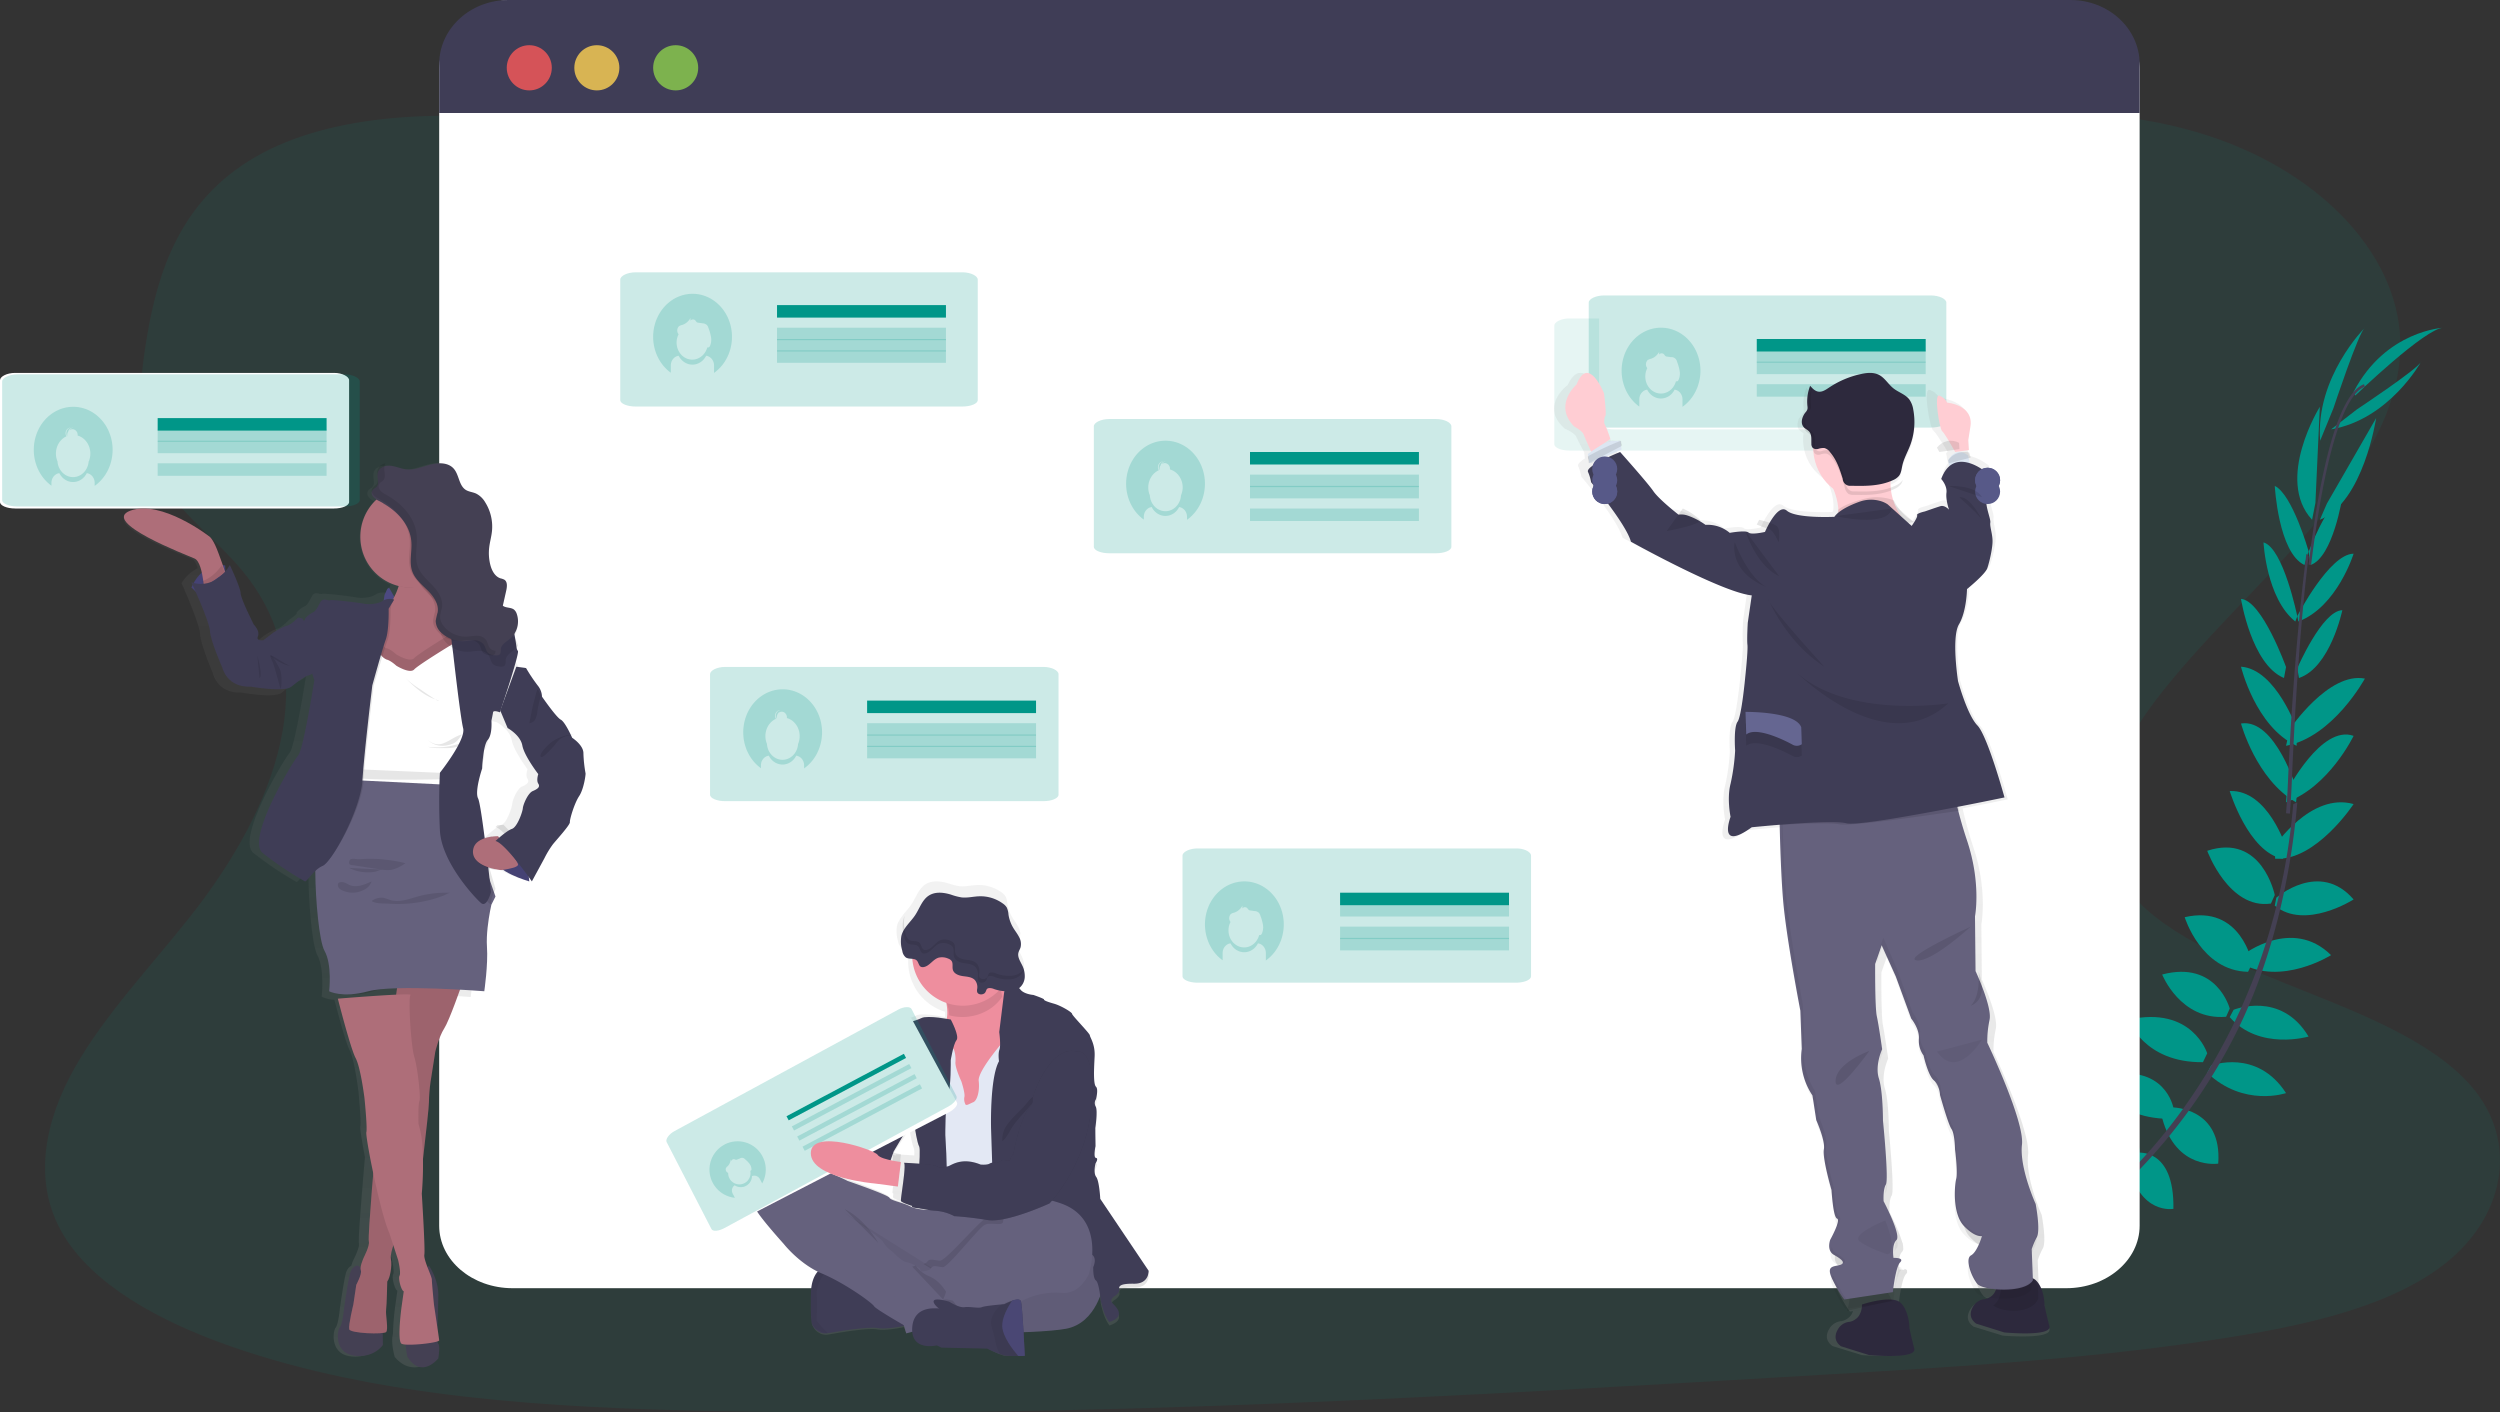 <svg xmlns="http://www.w3.org/2000/svg" width="200" height="113" viewBox="0 0 200 113">
    <rect x="0" y="0" width="200" height="113" fill="#333333" stroke="none"/>
    <defs>
        <linearGradient id="a" x1="50.005%" x2="50.005%" y1="100.027%" y2="-.01%">
            <stop offset="0%" stop-color="gray" stop-opacity=".25"/>
            <stop offset="54%" stop-color="gray" stop-opacity=".12"/>
            <stop offset="100%" stop-color="gray" stop-opacity=".1"/>
        </linearGradient>
        <linearGradient id="b" x1="50.945%" x2="49.022%" y1="100.245%" y2="-.814%">
            <stop offset="0%" stop-color="gray" stop-opacity=".25"/>
            <stop offset="54%" stop-color="gray" stop-opacity=".12"/>
            <stop offset="100%" stop-color="gray" stop-opacity=".1"/>
        </linearGradient>
        <linearGradient id="c" x1="50.006%" x2="50.006%" y1="99.984%" y2="-.001%">
            <stop offset="0%" stop-color="gray" stop-opacity=".25"/>
            <stop offset="54%" stop-color="gray" stop-opacity=".12"/>
            <stop offset="100%" stop-color="gray" stop-opacity=".1"/>
        </linearGradient>
    </defs>
    <g fill="none" fill-rule="nonzero">
        <path fill="#009688" d="M115.242 23.788c-12.59.096-24.684-2.737-36.25-5.894-11.565-3.156-23.036-6.701-35.379-8.148-7.939-.936-16.974-.789-23.216 2.834-6.005 3.483-7.78 9.19-8.657 14.458-.66 3.965-.983 8.124 1.341 11.733 1.614 2.503 4.393 4.557 6.349 6.942 6.807 8.297 2.587 18.974-4.164 27.547-3.162 4.016-6.863 7.881-9.272 12.133-2.409 4.251-3.412 9.054-1.03 13.215 2.363 4.125 7.747 7.096 13.537 9.114 11.76 4.099 25.474 4.906 38.829 5.167 29.56.574 59.198-1.176 88.754-2.925 10.938-.646 21.926-1.298 32.646-3.038 5.953-.965 12.086-2.379 16.324-5.42 5.381-3.862 6.527-10.119 2.67-14.586-6.472-7.492-23.665-8.8-28.291-16.923-2.546-4.47-.28-9.63 3.025-13.978 7.106-9.327 19.276-17.714 19.563-28.1.197-7.13-6.05-14.044-15.423-17.082-9.829-3.189-23.27-2.266-30.22 3.83-7.145 6.265-20.016 9.038-31.136 9.12z" opacity=".1"/>
        <path fill="#009688" d="M164.865 97.65s-2.263-1.694-4.505-.49c0 0 .69 1.51 3.53 1.366l.975-.875zM165.616 98.536s.759 2.152-1.14 3.616c0 0-1.144-.887-.011-3.06l1.151-.556zM167.568 95.744s-.145-2.348-4.505-1.57c0 0-.02 1.516 1.511 2.234 1.53.717 2.23.112 2.994-.664zM168.266 95.824s2.306.685.25 5.424c0 0-1.52-.314-1.796-2.2-.275-1.886.547-2.539 1.546-3.224zM171.168 92.352s.268-3.157-4.494-2.833c0 0-.34 2.852 3.654 3.593l.84-.76zM173.874 88.631s-.652-3.632-5.406-2.55c0 0-.018 3.14 4.63 3.415l.776-.865zM176.577 84.267s-1.188-3.841-6.307-2.693c0 0 1.219 3.455 5.966 3.401l.34-.708zM178.378 80.683s-1.027-3.884-5.405-2.722c0 0 1.461 3.69 5.115 3.38l.29-.658zM180.18 77.057s-.876-4.728-5.405-3.682c0 0 1.314 4.301 5.07 4.369l.335-.687zM181.982 71.603s-1.008-4.984-5.405-3.54c0 0 1.724 4.709 5.095 4.222l.31-.682zM182.883 67.78s-1.444-4.622-4.505-4.498c0 0 1.477 4.885 4.241 5.422l.264-.923zM183.784 63.273s-1.741-5.842-4.505-5.392c0 0 1.207 4.466 4.406 6.303l.099-.91zM183.784 58.4s-1.689-4.87-4.505-5.064c0 0 1.148 4.791 4.447 6.328l.058-1.264zM182.883 53.365s-1.915-5.332-3.604-5.453c0 0 .832 5.25 3.44 6.328l.164-.875zM183.784 49.31s-1.108-5.466-2.703-5.918c0 0 .218 4.47 2.542 6.328l.16-.41zM184.685 44.091s-1.283-4.528-2.703-5.219c0 0 .282 5.34 2.375 6.328l.328-1.109zM185.233 40.228l.353-7.684s-3.604 5.8-.619 9.04l.266-1.356z"/>
        <path fill="#009688" d="M186.678 32.65s2.02-6.094 2.511-6.434c0 0-3.964 3.954-3.577 9.04l1.066-2.606zM170.957 92.22s3.006-.46 2.915 4.487c0 0-2.716.514-3.602-3.575l.687-.913zM173.774 88.592s4.019-.011 3.684 4.497c0 0-3.371.54-4.485-3.645l.801-.852zM176.898 85.242s3.649-1.395 5.985 2.206c0 0-3.372 1.161-6.306-1.624l.32-.582zM178.689 80.783s3.778-1.562 5.996 2.142c0 0-3.934 1.151-6.307-1.555l.31-.587zM179.459 76.377s3.907-3.049 7.027.034c0 0-3.993 2.507-7.207.645l.18-.68zM182.105 71.817s3.46-3.027 6.183.139c0 0-3.884 2.486-6.306.496l.123-.635zM181.982 67.68s2.897-4.322 6.306-3.355c0 0-3.004 4.576-6.275 4.372l-.031-1.016zM182.953 63.283s2.742-5.346 5.335-4.414c0 0-1.976 4.108-5.405 5.315l.07-.901zM183.183 58.331s3.101-4.605 6.006-4.044c0 0-2.536 4.67-6.306 5.377l.3-1.333zM183.784 53.458s1.987-4.609 3.603-4.642c0 0-.955 4.577-3.47 5.424l-.133-.782zM183.784 49.283s2.571-4.978 4.504-4.987c0 0-1.315 4.256-4.419 5.424l-.085-.437zM184.685 44.156s1.478-3.934 2.702-4.38c0 0-.739 4.796-2.54 5.424l-.162-1.044z"/>
        <path fill="#009688" d="M186.158 40.275l3.932-6.827s-1.007 6.736-4.504 8.136l.572-1.31zM188.553 32.752s4.962-3.29 5.14-3.824c0 0-2.522 4.61-7.207 5.424l2.067-1.6zM188.424 31.64s5.633-5.43 7.071-5.424c0 0-4.646.213-7.207 5.136l.136.288z"/>
        <path fill="#444053" d="M184.685 45.172l.203.028c1.047-8.571 2.575-13.64 4.301-14.261l-.067-.203c-1.83.664-3.365 5.655-4.437 14.436zM182.883 65.06l.308.028a62.04 62.04 0 0 0 .146-2.393c.294-6.971.748-13.374 1.348-18.173l-.177-.226c-.6 4.808-1.183 11.404-1.477 18.386a58.164 58.164 0 0 1-.148 2.379z"/>
        <path fill="#444053" d="M159.626 102.152c.055-.023 5.526-2.452 11.205-8.244a44.811 44.811 0 0 0 8.19-11.539c2.625-5.313 4.225-11.842 4.763-18.185l-.325.15C182.255 78.573 175.73 88.3 170.545 93.6c-5.623 5.74-11.032 8.143-11.086 8.166l.167.387z"/>
        <path fill="#FFF" d="M171.171 5.565V98.06c0 2.75-2.627 4.996-5.872 4.996H41.007c-3.244 0-5.872-2.237-5.872-4.996V5.565C35.135 2.81 37.763 0 41.007 0l124.285.305c3.244 0 5.88 2.514 5.88 5.26z"/>
        <path fill="#3F3D56" d="M171.171 5.12v3.92H35.135V5.12c0-1.359.585-2.662 1.625-3.622S39.21-.002 40.68 0h124.953c3.059 0 5.538 2.293 5.538 5.12z"/>
        <ellipse cx="42.342" cy="5.424" fill="#FA5959" opacity=".8" rx="1.802" ry="1.808"/>
        <ellipse cx="47.748" cy="5.424" fill="#FED253" opacity=".8" rx="1.802" ry="1.808"/>
        <ellipse cx="54.054" cy="5.424" fill="#8CCF4D" opacity=".8" rx="1.802" ry="1.808"/>
        <path fill="#009688" d="M116.11 34.102v9.643c0 .288-.553.517-1.238.517H88.746c-.683 0-1.238-.233-1.238-.517v-9.643c0-.287.551-.58 1.238-.58h26.126c.686-.002 1.238.291 1.238.58z" opacity=".2"/>
        <path fill="#009688" d="M100 36.16h13.514v1H100z"/>
        <path fill="#009688" d="M93.243 35.256c-1.392 0-2.619.997-3.02 2.451-.4 1.455.12 3.024 1.281 3.862v-.228c.001-.395.272-.728.631-.776.22.438.64.71 1.098.71.457 0 .878-.272 1.097-.71.36.048.63.38.631.776v.243c1.171-.83 1.702-2.403 1.305-3.864-.397-1.46-1.626-2.463-3.023-2.464zm1.238 4.365c-.043.717-.588 1.275-1.247 1.275-.66 0-1.205-.558-1.248-1.275a1.62 1.62 0 0 1-.03-1.167c.135-.377.405-.679.748-.835a.495.495 0 0 1-.068-.247c0-.12.044-.237.123-.322a.4.4 0 0 1 .296-.132h.029c-.218.016-.387.214-.387.452 0 .08.02.158.055.227h.012a.537.537 0 0 1 0-.09.47.47 0 0 1 .08-.265.42.42 0 0 1 .397-.32h.03a.408.408 0 0 0-.318.203.38.38 0 0 1 .23-.075c.23 0 .416.203.416.454v.051c.6.175 1.016.768 1.017 1.445-.005.215-.05.426-.135.62zM100 37.968h13.514v1H100z" opacity=".2"/>
        <path fill="#009688" d="M100 38.872h13.514v1H100zM100 40.68h13.514v1H100zM84.683 53.934v9.642c0 .286-.538.517-1.207.517H58.01c-.665 0-1.207-.234-1.207-.517v-9.642c0-.288.538-.58 1.207-.58h25.47c.665 0 1.203.292 1.203.58z" opacity=".2"/>
        <path fill="#009688" d="M69.369 56.048h13.514v1H69.369z"/>
        <path fill="#009688" d="M62.612 55.144c-1.391 0-2.618.996-3.019 2.45-.4 1.456.12 3.026 1.282 3.863v-.23c0-.395.271-.727.63-.773.22.437.64.71 1.097.71.457 0 .877-.273 1.097-.71.359.046.63.378.63.773v.245c1.172-.83 1.703-2.402 1.307-3.864-.397-1.462-1.627-2.465-3.024-2.464zm1.235 4.363c-.042.718-.587 1.276-1.246 1.276-.658 0-1.203-.558-1.246-1.276a1.627 1.627 0 0 1-.123-.62c0-.603.331-1.147.84-1.38a.481.481 0 0 1-.066-.245c0-.252.186-.456.416-.457h.032a.416.416 0 0 0-.34.239.491.491 0 0 0 .006.44h.014a.65.65 0 0 1 .477-.675h.015a.413.413 0 0 0-.318.204.389.389 0 0 1 .228-.076c.231 0 .418.204.418.456v.051c.392.113.718.41.89.81.172.4.172.864.002 1.265l.001-.012zM69.369 57.856h13.514v1H69.369z" opacity=".2"/>
        <path fill="#009688" d="M69.369 58.76h13.514v1H69.369z" opacity=".2"/>
        <path fill="#009688" d="M69.369 59.664h13.514v1H69.369zM78.22 22.364v9.643c0 .286-.553.516-1.239.516H50.858c-.68 0-1.238-.234-1.238-.516v-9.643c0-.287.554-.58 1.238-.58h26.127c.682 0 1.234.293 1.234.58z" opacity=".2"/>
        <path fill="#009688" d="M62.162 24.408h13.514v1H62.162z"/>
        <path fill="#009688" d="M62.162 26.216h13.514v1H62.162z" opacity=".2"/>
        <path fill="#009688" d="M62.162 27.12h13.514v1H62.162z" opacity=".2"/>
        <path fill="#009688" d="M62.162 28.024h13.514v1H62.162zM55.394 23.504c-1.39.007-2.612 1.005-3.01 2.458-.397 1.453.123 3.02 1.281 3.857v-.583c.001-.395.272-.728.631-.775.22.437.64.71 1.098.71.457 0 .878-.273 1.098-.71.36.047.631.38.631.775v.596c1.173-.832 1.703-2.407 1.304-3.869-.4-1.462-1.634-2.463-3.033-2.459zm1.383 4.202a.23.23 0 0 1-.041.059.164.164 0 0 1-.092.034h-.064c-.18.648-.766 1.055-1.38.957-.614-.097-1.07-.67-1.073-1.346 0-.235.056-.467.164-.671l-.014-.01a.484.484 0 0 1 .042-.632.79.79 0 0 1 .26-.103c.273-.089.507-.284.656-.55.004.07.004.14 0 .208a.27.27 0 0 1 .195-.097.266.266 0 0 1 .201.082.85.85 0 0 0 .112.14c.044.025.091.04.14.043l.315.044c.13.003.256.053.358.141a.635.635 0 0 1 .12.23c.092.233.161.477.205.726.044.252.01.513-.095.742l-.009.003zM122.483 68.454v9.643c0 .288-.538.517-1.207.517H95.808c-.665 0-1.207-.233-1.207-.517v-9.643c0-.287.538-.578 1.207-.578h25.472c.665-.009 1.203.282 1.203.578z" opacity=".2"/>
        <path fill="#009688" d="M107.207 71.416h13.514v1h-13.514z"/>
        <path fill="#009688" d="M107.207 72.32h13.514v1h-13.514zM107.207 74.128h13.514v1h-13.514z" opacity=".2"/>
        <path fill="#009688" d="M107.207 75.032h13.514v1h-13.514zM99.55 70.512c-1.392 0-2.62.997-3.02 2.451-.4 1.455.12 3.024 1.28 3.862v-.583c.002-.394.273-.726.631-.773.22.437.64.71 1.098.71.457 0 .878-.273 1.098-.71.359.046.63.378.63.773v.598c1.171-.83 1.702-2.403 1.305-3.864-.396-1.46-1.626-2.463-3.023-2.464zm1.382 4.2a.21.21 0 0 1-.041.06.164.164 0 0 1-.092.035h-.066c-.134.507-.523.884-1 .969-.477.085-.956-.137-1.231-.57a1.471 1.471 0 0 1-.055-1.46h-.014a.484.484 0 0 1 .041-.631.79.79 0 0 1 .26-.104c.273-.088.507-.282.656-.547.005.07.005.139 0 .208.05-.06.121-.095.195-.098a.266.266 0 0 1 .201.083c.033.05.07.096.113.137a.31.31 0 0 0 .14.045l.314.044c.13.003.256.052.358.141a.635.635 0 0 1 .12.23c.092.233.161.477.205.727.041.249.007.506-.099.731h-.005z" opacity=".2"/>
        <path fill="url(#a)" d="M91.89 101.988L88.015 96.3s-.072-1.41-.326-1.738c-.255-.33-.055-1.06-.055-1.06s.272-.403.037-.44c-.235-.038-.037-.934-.037-.934l-.018-1.43s.218-1.374.037-1.703a.542.542 0 0 1 .018-.585s.217-.787 0-.989c-.217-.202-.164-1.43-.11-2.396.055-.966-.38-1.518-.38-1.665 0-.146-1.43-1.572-1.43-1.7 0-.13-.907-.658-1.451-.805-.544-.147-.814-.256-.797-.33.018-.072-.851-.357-.851-.357s-.76-.055-1.052-.438c-.291-.383-1.174-.497-1.201-.499l-.016-.077-.016-.082a5.29 5.29 0 0 0 .239-.468c.319.001.63-.097.892-.281a1.23 1.23 0 0 0 .433-.878 1.956 1.956 0 0 0-.21-.975c-.16-.329-.393-.67-.313-1.028.035-.154.127-.29.177-.44.07-.295.023-.607-.131-.867-.136-.265-.327-.5-.48-.757a2.96 2.96 0 0 1-.382-1.073 1.669 1.669 0 0 0-.142-.583 1.11 1.11 0 0 0-.318-.325 3.153 3.153 0 0 0-1.943-.597c-.493.018-.986.152-1.475.09a5.354 5.354 0 0 1-.86-.226c-.609-.179-1.31-.258-1.838.095-.528.352-.74 1.044-1.1 1.586-.317.477-.78.88-1.022 1.387v-.03a1.777 1.777 0 0 0-.134.37c-.067.405-.04.82.08 1.213.027.21.132.4.292.536.177.116.424.09.635.127a4.161 4.161 0 0 0-.115.975c0 1.854 1.202 3.488 2.957 4.018v.11c0 .106-.006.21-.017.315 0 0-1.822-.379-2.31-.121-.487.257-1.45.456-1.59.602-.14.147-.507.038-.833.895-.327.856-.363 1.738-.778 2.145-.415.408-.634.678-.653.971-.02.294.054.358-.108.456-.163.099-.4.476-.327.623a.522.522 0 0 1-.2.549.613.613 0 0 0-.252.549s-.11.402-.363.493c-.252.091-.416.696-.416.696l-.822.957-1.629-1.824a.681.681 0 0 0-.968-.05l-.802.72a1.576 1.576 0 0 0-.8.483 2.103 2.103 0 0 0-.414.624l-.438.399a1.134 1.134 0 0 0-.113 1.243l1.044 1.167v.011c-.37.031-.722.176-1.009.415-1.556 1.391-1.576 2.672-1.34 3.256.238.585 2.211 2.836 2.211 2.836s1.147 1.51 2.802 2.313l-.012.012a1.56 1.56 0 0 0-.097.115l-.027.035a.256.256 0 0 0-.025.036l-.03.043-.023.036-.031.053-.02.034-.037.072-.012.023a3.41 3.41 0 0 0-.044.1l-.016.038c0 .023-.018.048-.029.071l-.016.049c0 .023-.015.046-.023.071l-.015.052a2.53 2.53 0 0 0-.022.08c0 .017-.008.033-.012.049s-.02.087-.028.132a.452.452 0 0 0 0 .052.815.815 0 0 0-.016.095c0 .021 0 .043-.009.066-.009.023-.009.059-.012.091-.004.032 0 .045 0 .07v.347c-.037 2.146.086 2.451.086 2.451.164.404.533.684.961.73.104.008.209.002.311-.016.942-.166 3.152-.549 3.931-.402.468.087 1.336-.043 1.953-.161l.162-.032.113.357.354-.1.303.179.193.11c.353 1.227 1.81.809 1.81.809l.344.202 3.496.091c.392.24.806.442 1.237.601a1.1 1.1 0 0 0 .176.04c.324.026.65.032.974.017.268 0 .475-.018.475-.018s-.035-.96-.086-2.036a28.189 28.189 0 0 0 3.238-.269c1.867-.332 2.65-2.05 2.933-2.968.084.375.143.756.176 1.14.077.334.174.664.29.986.102.26.236.507.4.733 1.376-.475.542-1.189.252-1.5-.29-.311.2-.567.2-.567s.381-.257.353-.495c-.028-.238-.055-.494 1.179-.476 1.233.018 1.15-1.014 1.15-1.014zm-19.13-11.68c.016.105.188 1.232.343 1.528.045.198.058.401.04.603-.729-.059-1.489-.091-1.489-.091a.18.18 0 0 1 .04.095l-.116-.027-.167-.041 1.346-2.07.003.003zm-2.664 4.291l1.263.204.106.016c-.035.2-.057.402-.065.605 0 .018.028.04.069.068-.016.1-.024.2-.025.302.021.102.611.32 1.29.502l-.028.104c-.6-.318-1.541-.467-1.65-.703-.11-.236-3.315-1.371-3.315-1.371s-.118-.063-.32-.161l.845.16.231-.023c.526.133 1.06.232 1.6.295v.002z"/>
        <path fill="#65617D" d="M88.276 102.75s-.496 3.095-3.01 3.553c-2.515.458-10.908.36-10.908.36s-4.799-.72-6.534-4.905c-1.736-4.185-2.853-5.86-1.365-5.933 1.488-.072 9.51 2.802 9.97 2.838.46.036 12.29-6.367 11.847 4.087z"/>
        <path fill="#000" d="M88.276 102.75s-.496 3.095-3.01 3.553c-2.515.458-10.908.36-10.908.36s-4.799-.72-6.534-4.905c-1.736-4.185-2.853-5.86-1.365-5.933 1.488-.072 9.51 2.802 9.97 2.838.46.036 12.29-6.367 11.847 4.087z" opacity=".05"/>
        <path fill="#3F3D56" d="M64.956 105.93c.164.406.538.69.975.74.106.006.212 0 .316-.019.959-.164 3.21-.54 4.003-.402.477.089 1.361-.043 1.997-.16.417-.077.726-.151.726-.151s-.737-2.435-.83-2.507c-.092-.072-3.327-2.003-3.327-2.003l-2.558-.18a1.347 1.347 0 0 0-.866.506c-.27.324-.503.856-.517 1.727-.046 2.145.081 2.45.081 2.45z"/>
        <path fill="#000" d="M64.98 105.933c.211.406.697.69 1.263.739a10.789 10.789 0 0 1-.899-1.006l.017-1.776c-.137-.99.347-1.97 1.306-2.642 0 0-1.746.092-1.793 2.234-.047 2.143.106 2.451.106 2.451z" opacity=".05"/>
        <path fill="#000" d="M76.183 102.152l2.253-1.804 3.546-3.576-.96-.044c-.145.093-.547.389-.563.747-.017.437-.957.03-1.447.28-.49.25-2.883 3.384-3.299 3.365-.416-.02-.75-.218-.924.086a.176.176 0 0 1-.014.02l1.408.926zM65.766 101.724l.245.11c1.725.717 3.838 2.22 3.997 2.495.096.168 1.326.894 2.275 1.439.397-.072.69-.141.69-.141s-.7-2.274-.788-2.341c-.088-.067-3.16-1.87-3.16-1.87l-2.431-.168a1.285 1.285 0 0 0-.828.476z" opacity=".1"/>
        <path fill="#65617D" d="M60.472 96.737c.237.573 2.231 2.779 2.231 2.779s1.26 1.615 3.059 2.368c1.799.754 4.005 2.331 4.169 2.62.106.176 1.534 1.026 2.54 1.607l.227.129.498.284.265.148s.611-.482 1.221-.967c.61-.485 1.202-.96 1.211-.987.018-.054.256-.663.2-.705-.029-.018-.153-.267-.385-.555a2.582 2.582 0 0 0-.93-.755 2.613 2.613 0 0 1-1.208-1.235s-.08-.057-.201-.133a2.471 2.471 0 0 0-.822-.352c-.403-.05-1.152-.856-1.152-.856a2.23 2.23 0 0 1-.72-.736c-.192-.394-3.028-2.294-3.29-2.47l6.88 4.32 1.646 1.037 2.36-1.81 3.711-3.588-1.225-.053c-1.8-.078-5.008-.198-5.412-.108-.33.075-.67.097-1.006.063 0 0-.914.041-1.517-.271-.603-.313-1.556-.46-1.666-.69-.11-.232-3.347-1.345-3.347-1.345s-4.406-2.294-5.979-.932c-1.572 1.363-1.6 2.619-1.358 3.193z"/>
        <path fill="#EE8E9E" d="M74.775 83.18l.532 1.887.685 4.249 2.522.18.731-1.294.728-1.288s.454-1.718.781-3.379c.29-1.469.476-2.896.17-3.05-.28-.138-.462-.633-.582-1.165a11.028 11.028 0 0 1-.21-1.564c.001 0-5.285-.294-4.547 2.033.132.396.2.815.2 1.236-.001.105-.007.21-.018.315a2.679 2.679 0 0 1-.992 1.84z"/>
        <path fill="#E3E8F4" d="M72.973 82.834l.21 3.107.474 2.644.533 1.223.474 6.7s4.58.496 5.694 0a.485.485 0 0 0 .202-.147c1.345-1.899.904-7.397.904-7.397l.518-3.556-.342-1.842-.826-.082-.638-.063s-.143.164-.35.42c-.56.7-1.599 2.062-1.53 2.633.095.78-.114 1.572-.437 1.703-.324.13-.589.338-.645.125a.902.902 0 0 1-.058-.567c.058-.302-.247-1.223-.247-1.223s-.512-1.083-.474-1.544c.037-.46-.057-.993-.21-1.117s-.36-.25-.187-.818c.174-.567-.747-1.673-.747-1.673l-2.318 1.474z"/>
        <path fill="#000" d="M80.188 90.826l.173 5.33 1.019.572a.442.442 0 0 0 .187-.15c1.25-1.906.84-7.427.84-7.427l.476-3.566-.318-1.85-.767-.082c.297-1.43.491-2.817.174-2.968-.287-.135-.476-.616-.597-1.133l-.552 3.77s.047.338.062.688c.023.223.008.448-.045.665-.123.321-.034.891-.034.891-.318.567-.478 1.615-.554 2.631-.104 1.347-.064 2.63-.064 2.63z" opacity=".1"/>
        <path fill="#3F3D56" d="M80.423 78.648s.91.116 1.2.504c.288.388 1.05.444 1.05.444s.868.297.848.364c-.02.068.255.182.798.334.542.15 1.447.684 1.447.815 0 .131 1.423 1.57 1.423 1.72 0 .15.433.703.38 1.684-.054.981-.11 2.219.108 2.423.217.203 0 .999 0 .999a.557.557 0 0 0-.018.592c.178.333-.037 1.72-.037 1.72l.02 1.443s-.2.91.035.943c.235.033-.036.444-.036.444s-.199.741.054 1.074c.253.333.326 1.757.326 1.757l3.87 5.754s.054 1.053-1.176 1.035c-1.23-.018-1.212.24-1.175.48.038.241-.343.501-.343.501s-.49.259-.2.574c.29.315 1.122 1.035-.252 1.516a3.369 3.369 0 0 1-.399-.739 8.766 8.766 0 0 1-.29-1s-.126-1.406-.379-1.59c-.253-.184-.217-1.074-.217-1.074s.356-.728-.144-1.018c-.5-.29-7.85-4.458-7.85-4.458l-.179-5.531s-.126-4.089.634-5.461c0 0-.091-.592.035-.925.127-.333-.017-1.407-.017-1.407l.484-3.917z"/>
        <path fill="#000" d="M76.056 81.566s-1.839-.368-2.34-.12c-.5.248-1.462.444-1.608.587-.145.143-.512.035-.842.873-.329.839-.36 1.686-.786 2.078-.426.391-.64.657-.658.94-.018.283.055.349-.11.443-.166.095-.401.463-.33.605.073.141 3.804 3.267 3.804 3.267s.18 1.19.347 1.492c.168.302-.18 4.457-.548 4.74-.37.283 2.475.256 2.475.256s.13-2.725.24-2.868c.11-.144-.074-3.054-.074-3.054s-.018-2.486.22-3.145c.237-.659.21-2.84.21-2.84s.21-1.31.466-1.617c.255-.305-.466-1.637-.466-1.637z" opacity=".1"/>
        <path fill="#3F3D56" d="M76.062 81.565s-1.84-.367-2.342-.119c-.5.248-1.464.444-1.61.585-.146.142-.513.037-.841.874-.328.837-.36 1.687-.787 2.077-.427.39-.641.657-.66.942-.017.284.055.35-.11.443-.163.095-.403.462-.329.605.074.143 3.808 3.267 3.808 3.267s.18 1.19.348 1.49c.167.3-.18 4.457-.55 4.741-.37.285 2.471.257 2.471.257s.128-2.725.238-2.867c.11-.141-.074-3.053-.074-3.053s-.018-2.486.22-3.145c.238-.659.213-2.84.213-2.84s.209-1.31.464-1.617c.256-.305-.459-1.64-.459-1.64z"/>
        <path fill="#000" d="M75.742 80.253c.125.311.188.64.188.97 1.634.433 3.39-.184 4.25-1.494a7.288 7.288 0 0 1-.159-1.072s-4.973-.23-4.279 1.596z" opacity=".1"/>
        <path fill="#EE8E9E" d="M72.973 76.396a4.062 4.062 0 0 0 3.85 4.055 4.058 4.058 0 0 0 4.236-3.645 4.065 4.065 0 0 0-3.405-4.436 4.055 4.055 0 0 0-4.681 4.026z"/>
        <path fill="#3F3D56" d="M70.201 85.88l-.969.33a.578.578 0 0 1-.194.571.672.672 0 0 0-.246.572s-.106.427-.347.524c-.24.098-.404.736-.404.736l-.811 1.027s-.3.27-.246.406c.054.135-.317.174-.317.174l.194 3.45 1.673.346 1.04-.116.846-.347.74-.486.334-.953 1.479-2.478-2.772-3.756z"/>
        <path fill="#EE8E9E" d="M66.219 91.308s-2.019-2.923-3.525-1.344c-1.506 1.578.612 4.133 1.109 4.05.496-.083 2.864-.216 2.864-.216l-.448-2.49z"/>
        <path fill="#000" d="M72.973 75.687c.113.01.219.06.3.14.138.153.145.422.326.517.067.03.141.038.213.026.475-.072.75-.63 1.206-.784.267-.07.549-.045.8.072a.608.608 0 0 1 .264.183c.153.206.046.508.116.757.099.346.495.483.84.527.344.044.73.072.958.34a.943.943 0 0 1 .176.72.597.597 0 0 0 0 .267c.095.278.559.238.68.017.088-.16.062-.293.27-.337a.85.85 0 0 1 .437.079c.364.131.748.193 1.133.183a4.4 4.4 0 0 0-.533-4.507c-.996-1.27-2.605-1.833-4.136-1.447-1.531.386-2.714 1.652-3.041 3.256l-.009-.01z" opacity=".1"/>
        <path fill="#3F3D56" d="M78.175 79.365a.557.557 0 0 1 0-.256.885.885 0 0 0-.173-.689c-.226-.257-.607-.282-.944-.326-.338-.044-.73-.175-.827-.505-.069-.238.037-.526-.114-.726a.58.58 0 0 0-.26-.175 1.199 1.199 0 0 0-.788-.07c-.45.147-.72.682-1.188.75a.372.372 0 0 1-.21-.024c-.173-.092-.185-.351-.32-.495-.215-.23-.62-.082-.882-.252a.815.815 0 0 1-.284-.526 2.585 2.585 0 0 1-.078-1.182c.153-.663.738-1.117 1.112-1.684.347-.526.544-1.194 1.067-1.545.523-.35 1.195-.27 1.786-.093.272.1.552.174.837.223.474.06.952-.072 1.432-.087a3.043 3.043 0 0 1 1.891.582c.124.082.23.19.309.315.08.18.127.372.138.568.056.369.182.722.371 1.042.149.25.334.479.468.738.15.254.195.557.126.844-.045.147-.133.279-.173.43-.078.35.149.68.303 1 .15.294.22.621.206.951-.018.332-.17.64-.422.854-.262.184-.574.28-.892.274a3.14 3.14 0 0 1-1.138-.176.857.857 0 0 0-.43-.075c-.206.042-.173.175-.267.323-.105.22-.563.259-.656-.008z"/>
        <path fill="#000" d="M75.6 102.152l2.48-1.802 3.902-3.57-1.288-.052a.763.763 0 0 0-.272.486c-.02.438-1.054.032-1.593.281-.539.25-3.172 3.379-3.63 3.358-.457-.021-.826-.216-1.017.086l-.015.02a.556.556 0 0 1-.293.162l1.727 1.031z" opacity=".1"/>
        <path fill="#65617D" d="M71.171 102.39l1.153 3.7.175.582.55-.152 1.21-.334 5.387-1.49a4.648 4.648 0 0 0 1.94-.53 5.83 5.83 0 0 1 3.348-.736c.712.067 1.504-.241 2.162-1.466 0 0 1.492-4.44-2.274-5.71-3.766-1.27-3.95.675-3.95.675l-.05.032c-.147.093-.557.39-.573.749-.017.437-.974.03-1.472.28-.499.25-2.93 3.404-3.354 3.384-.423-.02-.764-.218-.94.087a.176.176 0 0 1-.015.019c-.13.176-.524.226-.788.233h-.247l-.033.01-.273.081-1.956.587z"/>
        <path fill="#000" d="M71.171 94.82l.636.1.265-2.586s-.29-.043-.656-.126c.096.359-.124 1.755-.245 2.611zM86.115 84.129s1.605-.49 1.21 4.31c-.396 4.801-3.367 7.838-3.367 7.838s-3.42 1.581-4.956 1.327c-1.535-.254-2.655-.31-2.655-.31a3.775 3.775 0 0 0-1.554-.436c-.863-.036-2.676-.6-2.718-.782-.043-.182.45-2.854.243-3.054 0 0 2.417.104 2.658.288.241.184.586.052.85 0 .263-.052 1.053-.778 2.624-.143 0 0 .535.055.743-.091a.71.71 0 0 1 .54-.036c.133-.048.259-.116.374-.2.052-.072.467 0 .467 0 .05.025.107.025.158 0a.191.191 0 0 0 .1-.128c.054-.148.136-.284.241-.399 0 0 .467-2.764 1.347-3.8a.611.611 0 0 0 .19-.528c-.07-.292 1.433-4.443 3.505-3.856zM72.973 101.329l2.473 2.631.016-.016c.019-.049.262-.609.205-.648-.057-.039-.486-.856-1.349-1.201a2.477 2.477 0 0 1-1.058-.847l-.287.081z" opacity=".1"/>
        <path fill="#000" d="M73.921 106.55l.242.122s.56-.394 1.117-.79c.557-.396 1.098-.784 1.106-.806.017-.044.234-.542.183-.576-.026-.015-.14-.218-.352-.453-1.496-.367-.543.544-.416.585 0 0-1.822-.366-1.922 1.373-.014.183 0 .366.042.546z" opacity=".1"/>
        <path fill="#3F3D56" d="M74.95 107.631l.362.179 3.666.08c.411.214.846.392 1.297.533.061.016.124.027.187.035.34.022.682.028 1.023.016.28 0 .497-.016.497-.016s-.174-3.94-.305-4.354c-.061-.199-.374-.159-.673-.056a4.669 4.669 0 0 0-.656.284s-1.557.127-1.806.242c-.248.115-.95-.065-1.387 0-.437.065-1.215-.438-1.215-.438-2.127-.599-.934.518-.78.567 0 0-2.068-.405-2.183 1.516-.114 1.92 1.973 1.412 1.973 1.412z"/>
        <path fill="#565387" d="M80.182 106.112c.04.817.817 1.832 1.282 2.368.292 0 .518-.016.518-.016s-.181-3.947-.317-4.362c-.064-.2-.39-.16-.7-.056-.384.589-.816 1.407-.783 2.066z"/>
        <path fill="#000" d="M80.182 106.112c.04.817.817 1.832 1.282 2.368.292 0 .518-.016.518-.016s-.181-3.947-.317-4.362c-.064-.2-.39-.16-.7-.056-.384.589-.816 1.407-.783 2.066z" opacity=".1"/>
        <path fill="#000" d="M79.349 106.217c.281.788.277 1.672.726 2.206.069.016.138.027.21.035.38.022.76.028 1.141.016.314 0 .556-.016.556-.016s-.194-3.942-.34-4.357c-.07-.199-.418-.159-.752-.055-.255.078-.5.173-.733.283 0 0-1.17.88-.808 1.888z" opacity=".05"/>
        <path fill="#000" d="M67.568 96.728s1.462.596 2.702 2.712l-2.702-2.712z" opacity=".1"/>
        <g fill="#000" opacity=".1">
            <path d="M81.668 74.552l-.01.041a1.355 1.355 0 0 1-.059.16 1.19 1.19 0 0 1 .069-.201zM72.25 73.63c.029-.13.072-.255.128-.374a1.651 1.651 0 0 0-.024.099c-.065.42-.039.853.077 1.26.024.22.125.42.28.562.258.187.658.024.868.267.135.155.142.432.316.528a.315.315 0 0 0 .209.026c.46-.071.727-.642 1.172-.799.258-.073.532-.047.775.073.1.035.19.1.258.187.15.21.045.52.113.774.096.352.48.492.813.539.334.047.71.071.933.348.151.207.213.474.171.735a.66.66 0 0 0 0 .271c.093.286.544.243.661.019.086-.165.06-.3.262-.346a.805.805 0 0 1 .425.08c.361.137.741.2 1.123.187.314.005.621-.097.88-.291.111-.1.203-.222.27-.361-.058.253-.19.48-.374.645a1.4 1.4 0 0 1-.88.292 2.88 2.88 0 0 1-1.123-.187.79.79 0 0 0-.425-.08c-.202.044-.171.186-.262.343-.118.227-.569.268-.661-.017a.668.668 0 0 1 0-.273.986.986 0 0 0-.17-.735c-.225-.275-.599-.3-.934-.348-.335-.046-.717-.187-.813-.538-.068-.255.036-.561-.113-.775a.572.572 0 0 0-.256-.187 1.1 1.1 0 0 0-.778-.074c-.444.157-.71.727-1.172.8a.346.346 0 0 1-.208-.026c-.17-.097-.181-.374-.316-.527-.21-.245-.61-.088-.868-.27a.891.891 0 0 1-.28-.56 2.973 2.973 0 0 1-.077-1.267z"/>
        </g>
        <path fill="#000" d="M81.917 88.518c-.398.427-.855.823-1.204 1.276-.381.443-.567.974-.528 1.51.364-.298.53-.71.761-1.083.39-.633.971-1.169 1.46-1.75.095-.11.696-.752.392-.782-.25-.026-.738.682-.88.829z" opacity=".1"/>
        <path fill="#FFF" d="M72.937 81.507l3.617 6.686c.108.198-.186.557-.657.802l-18.055 9.332c-.47.243-.941.28-1.048.08l-3.617-6.684c-.108-.2.163-.6.634-.843l18.055-9.333c.472-.245.964-.24 1.07-.04z"/>
        <path fill="#009688" d="M72.927 80.724l3.588 6.964c.107.206-.185.58-.652.835l-17.905 9.722c-.467.253-.934.291-1.04.083l-3.587-6.963c-.107-.207.162-.625.629-.878l17.905-9.722c.469-.255.957-.25 1.062-.041z" opacity=".2"/>
        <path fill="#009688" d="M62.92 89.296l9.39-4.992.175.333-9.39 4.991z"/>
        <path fill="#009688" d="M63.347 90.11l9.39-4.992.175.332-9.39 4.992zM63.774 90.92l9.39-4.992.175.332-9.39 4.992zM64.202 91.733l9.39-4.991.175.332-9.39 4.992zM57.957 91.568a2.268 2.268 0 0 0 .834 4.256l-.177-.338a.517.517 0 0 1 .158-.663.889.889 0 0 0 .911.045.898.898 0 0 0 .476-.782.513.513 0 0 1 .634.24l.182.347a2.274 2.274 0 0 0-.356-2.688 2.243 2.243 0 0 0-2.665-.417h.003zm2.162 1.979a.122.122 0 0 1-.008.048.134.134 0 0 1-.048.05l-.04.023a.902.902 0 0 1-.333.898.89.89 0 0 1-.95.086.9.9 0 0 1-.486-.824h-.011a.302.302 0 0 1-.167-.383.575.575 0 0 1 .132-.147.833.833 0 0 0 .247-.539.96.96 0 0 1 .059.123.2.2 0 0 1 .244-.142.667.667 0 0 0 .114.043c.036 0 .07-.007.103-.02l.211-.082a.316.316 0 0 1 .416.057c.13.105.248.223.352.353.103.13.16.29.165.456z" opacity=".2"/>
        <path fill="#EE8E9E" d="M64.865 92.246c-.018 2.004 5.08 2.43 5.08 2.43l1.302.168.583.076.242-1.96s-.266-.032-.6-.095c-.493-.094-1.132-.256-1.266-.483-.225-.38-5.323-2.142-5.341-.136z"/>
        <path fill="#3F3D56" d="M86.115 84.127s1.605-.49 1.21 4.311c-.396 4.802-3.367 7.838-3.367 7.838s-3.418 1.582-4.954 1.328c-1.535-.254-2.658-.31-2.658-.31a3.773 3.773 0 0 0-1.554-.436c-.863-.036-2.675-.6-2.717-.782-.043-.182.45-2.863.243-3.055 0 0 2.416.104 2.658.288.24.185.585.052.849 0 .263-.052 1.053-.78 2.624-.143 0 0 .535.056.742-.091a.71.71 0 0 1 .54-.036c.133-.048.259-.115.374-.2.052-.072.467 0 .467 0 .05.026.108.027.158.002a.19.19 0 0 0 .1-.13 1.22 1.22 0 0 1 .241-.4s.467-2.763 1.347-3.801a.606.606 0 0 0 .19-.526c-.066-.292 1.437-4.433 3.507-3.857z"/>
        <path fill="#FFF" d="M155.856 24.09v9.74c0 .29-.539.522-1.209.522h-25.51c-.667 0-1.21-.235-1.21-.522v-9.74c0-.29.54-.586 1.21-.586h25.514c.666.005 1.205.296 1.205.586z"/>
        <path fill="#009688" d="M152.226 26.046v9.492c0 .281-.54.508-1.206.508h-25.468c-.666 0-1.207-.23-1.207-.508v-9.492c0-.283.538-.571 1.207-.571h25.471c.664 0 1.203.288 1.203.57z" opacity=".1"/>
        <path fill="#FFF" d="M155.856 24.09v9.74c0 .29-.539.522-1.209.522h-25.51c-.667 0-1.21-.235-1.21-.522v-9.74c0-.29.54-.586 1.21-.586h25.514c.666.005 1.205.296 1.205.586z"/>
        <path fill="#009688" d="M155.707 24.206v9.492c0 .283-.552.508-1.238.508h-26.133c-.683 0-1.238-.229-1.238-.508v-9.492c0-.283.552-.571 1.238-.571h26.137c.682.005 1.234.288 1.234.57z" opacity=".2"/>
        <path fill="#009688" d="M140.541 27.12h13.514v1h-13.514z"/>
        <path fill="#009688" d="M140.541 28.024h13.514v1h-13.514z" opacity=".2"/>
        <path fill="#009688" d="M140.541 28.928h13.514v1h-13.514zM140.541 30.736h13.514v1h-13.514zM132.888 26.216c-1.393-.003-2.622.992-3.024 2.448-.402 1.456.12 3.027 1.281 3.865v-.583c.002-.394.272-.726.63-.775.22.438.64.71 1.097.71.457 0 .878-.272 1.097-.71.359.049.629.38.63.775v.598c1.171-.83 1.703-2.4 1.308-3.861-.395-1.462-1.624-2.465-3.02-2.467zm1.382 4.2a.136.136 0 0 1-.133.092.364.364 0 0 1-.064 0c-.177.65-.764 1.06-1.379.962-.614-.098-1.07-.673-1.07-1.35 0-.236.055-.468.162-.672l-.014-.01a.486.486 0 0 1 .042-.631.804.804 0 0 1 .259-.104c.273-.087.507-.282.656-.547.005.07.005.139 0 .208.05-.06.12-.095.195-.098a.265.265 0 0 1 .2.083c.04.043.066.103.114.137a.28.28 0 0 0 .14.044l.313.045c.224-.025.429.137.477.377.093.233.162.476.205.726a1.24 1.24 0 0 1-.1.74l-.003-.003z" opacity=".2"/>
        <path fill="url(#b)" d="M163.952 106.301c-.244-.9-.403-1.687-.403-1.687s.01-.988-.452-1.711l-.01-.247-.07-1.827c.111-.336.251-.66.417-.972.3-.585-.1-2.672-.1-2.672s-1.309-2.912-1.088-4.8c.221-1.887-2.77-8.237-2.77-8.237a8.414 8.414 0 0 1 .188-1.85c.024-.128.03-.258.02-.388v-.047.014c-.089-1.236-1.137-3.517-1.137-3.517l-.039-4.427s.516-2.632-.619-6.092a32.556 32.556 0 0 1-.826-2.925c-.02-.085-.039-.166-.054-.245 2.049-.4 3.612-.72 3.612-.72s-1.386-5.037-2.228-5.9c-.842-.864-1.591-3.633-1.591-3.633s-.556-3.578.083-4.654c.638-1.076.663-2.907.663-2.907s1.506-1.207 1.681-1.724c.175-.516.455-1.674.432-2.277-.023-.603-.237-1.139-.177-1.46.06-.32-.511-1.509-.274-2.092.06-.178.089-.367.083-.555v-.024a7.887 7.887 0 0 0-.193-1.486 4.133 4.133 0 0 0-1.566-.775l-.04-.135-.1-.36a1.943 1.943 0 0 0-.156-.086v-.13l-.033-.516.198-1.171c.401-2.039-2.26-2.237-2.26-2.237a1.388 1.388 0 0 0-.774-.638c-.542-.18.024 3.042.282 3.238.193.148.81 1.137 1.107 1.62l.05.078a1.22 1.22 0 0 0-.117.135l.127.697.02.107c-.168.228-.3.48-.394.749 0 0 .504.522.43 1.13-.075.608.2 1.353.213 1.392-.03-.032-.385-.394-.721-.288-.336.106-1.279.432-1.279.432s-.707.155-.634.311c.072.157-.451.878-.451.878l-1.98-1.766a4.677 4.677 0 0 1-.258-.964c.205-.06.407-.133.602-.222.198-.076.375-.2.516-.36.177-.24.209-.558.276-.849.13-.572.435-1.088.647-1.635.353-.92.443-1.92.26-2.89a1.937 1.937 0 0 0-.325-.833c-.329-.424-.9-.58-1.324-.912-.425-.33-.708-.852-1.2-1.095-.441-.22-.968-.18-1.453-.07a7.683 7.683 0 0 0-2.67 1.106c-.27.18-.57.385-.884.338-.276-.04-.485-.255-.67-.462v-.027l-.023-.024a3.488 3.488 0 0 0-.24 1.465c0 .077 0 .155.017.232v.08a.441.441 0 0 1 0 .07c0 .034-.003.07-.01.104a.75.75 0 0 1-.177.268c-.056.07-.106.144-.149.223 0-.027.014-.054.023-.081-.117.185-.178.4-.177.62a.618.618 0 0 0 .16.434c.099.091.206.173.321.243-.03.214-.042.431-.033.648a3.77 3.77 0 0 0 1.92 3.135c.025.054.048.108.072.164.27.644.481 1.398.427 2.105 0 .052-.011.104-.018.155-.007.05-.046.055-.066.084 0 0-3.152.155-3.92-.5-.767-.655-1.81 1.743-1.81 1.743s-1.122.268-1.357.054c-.235-.214-1.552.03-1.552.03a2.811 2.811 0 0 0-1.997-.656 5.813 5.813 0 0 0-1.478-.76l-.037-.012a1.597 1.597 0 0 0-.707-.064s-1.6-1.243-2.08-1.925c-.479-.682-2.73-3.194-2.74-3.206l-.013-.124-.039-.378a1.313 1.313 0 0 1-.193.025l-.047-.13a6.977 6.977 0 0 0-.499-1.05s-.018-.479.115-.603-.127-1.867-.127-1.867-1.523-3.27-2.68-.738c0 0-2.3 1.698-.25 3.489 0 0 .808.36.932.665.08.198.37.749.565 1.114l.087.164-.021.02.04.31.016.121c-.364.23-.61.455-.542.615.121.271.208.556.258.85 0 0 2.878 3.39 3.29 4.873 0 0 7.533 4.165 9.968 4.388l-.318 2.238c-.04.605-.05 1.211-.028 1.817.049.477-.191 2.652-.191 2.652s-.301 3.197-.639 3.657c-.338.46-.203 2.364-.203 2.364-.05.918-.178 1.829-.382 2.724-.31 1.222 0 2.708 0 2.708s-1.12 2.91 1.747.854c0 0 1.44-.147 3.098-.27v.17c0 .217.01.453.018.701.038 1.64.115 3.9.252 5.608.246 3.017 1.376 8.954 1.376 8.954l.113 3.004a4.198 4.198 0 0 0-.051.862 5.646 5.646 0 0 0 .902 2.984l.302 1.994s.58 1.3.62 2.089c.001.064-.004.128-.015.192a1.354 1.354 0 0 0-.014.308c0 .91.626 3.067.626 3.067s.115 2.193.442 2.308c.281.097-.32 1.28-.5 1.62a.655.655 0 0 1-.015-.064 1.215 1.215 0 0 1-.037.069c-.06.18-.087.37-.08.56a.799.799 0 0 0 .388.757c.628.36.969.662.454.81-.19.038-.38.086-.566.145 0-.025-.02-.05-.03-.074a.361.361 0 0 0-.198.392c.016.26.092.513.221.738.563 1.157.938 1.589.938 1.589l.245-.038c-.033.097-.078.19-.132.277-.09.141-.211.259-.354.343-.13.091-.28.152-.435.18a1.232 1.232 0 0 0-.898.49c-.306.435-.486 1.022.177 1.504l2.34.72s3.993.37 3.748-.53c-.246-.9-.403-1.687-.403-1.687a3.649 3.649 0 0 0-.384-1.596 1.983 1.983 0 0 0-.149-.232l.14-.021s.214-2.015.587-2.413c.087-.09.104-.158.081-.21.036-.112-.067-.18-.2-.202 0 .025-.015.052-.024.08a1.949 1.949 0 0 0-.387-.03s-.177-1.043.236-1.439a.408.408 0 0 0 .07-.315 1.731 1.731 0 0 0-.06-.424.11.11 0 0 0-.013.025c-.25-.945-1.022-2.43-1.022-2.43s-.067-.954.177-1.345c.244-.39-.23-5.184-.23-5.184s.01-2.327-.322-3.395c-.332-1.069.267-2.368.267-2.368s0-.025-.01-.07v-.016l-.052-.36v.023a57.778 57.778 0 0 0-.353-2.232c-.158-.72-.128-4.232-.128-4.232l.53-1.518 1.132 2.537 1.23 3.393s.57.703.611 1.439v.108a2.014 2.014 0 0 0 0 .23c-.002.434.13.857.38 1.21 0 0 .354 1.618.82 2.007.468.389.5 1.19.5 1.19s.638 2.34.912 2.737c.23.34.277 1.297.286 1.59v.087s.11.838.133 1.545v.234c.006.193-.01.385-.046.574V95.081a6.15 6.15 0 0 0-.11 1.471c.018.848.177 1.844.708 2.413.91.984 1.455.834 1.455.834s-.371 1.289-.884 1.564a.373.373 0 0 0-.055.038c0-.024-.01-.049-.014-.072a.623.623 0 0 0-.135.478c-.016.562.366 1.457.708 1.862.126.117.28.2.445.241a.868.868 0 0 1-.078.056 1.66 1.66 0 0 1-.176.092.855.855 0 0 1-.262.079 1.24 1.24 0 0 0-.898.49c-.304.435-.487 1.02.176 1.503l2.342.72s3.985.35 3.732-.549z"/>
        <path fill="#2D293D" d="M149.532 108.407l-2.256-.706c-.632-.475-.458-1.05-.164-1.478.205-.277.52-.452.864-.478.15-.028.294-.088.419-.177a.987.987 0 0 0 .34-.337c.153-.264.23-.566.221-.872 0 0 2.415-.812 3.112-.12.123.126.229.269.313.424.239.488.365 1.024.371 1.567 0 0 .155.773.39 1.656.237.882-3.61.52-3.61.52zM160.339 106.594l-2.251-.707c-.633-.473-.46-1.05-.166-1.476.204-.279.52-.454.863-.479a.875.875 0 0 0 .252-.08c.06-.025.119-.055.175-.09.61-.367.56-1.21.56-1.21s2.414-.813 3.108-.12c.093.093.176.197.246.309.446.707.437 1.683.437 1.683s.155.778.39 1.66c.236.882-3.614.51-3.614.51z"/>
        <path fill="#000" d="M151.042 103.454c.122.18.226.382.31.603l-3.604.807c.15-.377.227-.806.219-1.242 0 0 2.386-1.153 3.075-.168zM163.04 102.941l.023.924c-.463 1.293-2.887 1.158-3.604.566.054-.035.105-.076.155-.121.535-.493.492-1.622.492-1.622s2.117-1.09 2.726-.161c.08.125.149.264.208.414z" opacity=".1"/>
        <path fill="#65617D" d="M162.95 98.966c-.165.309-.303.63-.413.961l.097 2.492c-.604 1.068-3.97.843-4.444.293-.474-.55-1.016-2.009-.509-2.281.507-.272.875-1.545.875-1.545s-.547.146-1.458-.827c-.912-.974-.74-3.218-.6-3.759.14-.54-.093-2.33-.093-2.33s-.017-1.26-.29-1.658c-.274-.398-.912-2.707-.912-2.707s-.03-.786-.498-1.18c-.467-.393-.82-1.985-.82-1.985a2.028 2.028 0 0 1-.376-1.34c.066-.79-.613-1.616-.613-1.616l-1.23-3.357-1.133-2.51-.52 1.503s-.025 3.467.134 4.186c.158.719.426 2.63.426 2.63s-.596 1.283-.262 2.342c.333 1.059.326 3.36.326 3.36s.476 4.739.234 5.127c-.243.388-.183 1.33-.183 1.33s1.432 2.718 1.027 3.112c-.405.393-.235 1.423-.235 1.423s.911-.033.532.356c-.38.39-.585 2.387-.585 2.387l-3.88.587s-.376-.427-.938-1.573c-.561-1.146.057-1.041.57-1.187.515-.146.183-.447-.453-.803-.636-.356-.306-1.217-.306-1.217s.873-1.577.547-1.69c-.327-.115-.445-2.284-.445-2.284s-.746-2.555-.613-3.255c.133-.7-.609-2.34-.609-2.34l-.303-1.974a5.348 5.348 0 0 1-.857-3.717l-.113-3.063s-1.136-5.873-1.382-8.866c-.159-1.911-.239-4.524-.275-6.155-.02-.915-.028-1.522-.028-1.522l13.871-1.938c.049.678.16 1.35.332 2.01.172.74.432 1.699.83 2.893 1.136 3.424.625 6.027.625 6.027l.044 4.378s1.34 2.88 1.121 3.897a8.265 8.265 0 0 0-.182 1.835s2.992 6.284 2.775 8.15c-.217 1.868 1.094 4.75 1.094 4.75s.4 2.072.099 2.65z"/>
        <path fill="#000" d="M154.955 84.122l3.604-.954s-1.971 3.328-3.604.954z" opacity=".05"/>
        <path fill="#000" d="M158.29 77.744s.185 1.935-.632 2.712c.005 0 1.494-.416.632-2.712zM157.658 74.128s-3.138 2.885-4.335 2.704c-1.197-.181 4.335-2.704 4.335-2.704zM149.55 84.072s-2.665.95-2.703 2.388c-.038 1.44 2.703-2.388 2.703-2.388z" opacity=".1"/>
        <path fill="#000" d="M150.825 97.632s-2.853 1.127-2.026 1.708c.827.581 2.183 1.004 2.183 1.004s.928.022-.157-2.712z" opacity=".05"/>
        <g fill="#000" opacity=".05">
            <path d="M146.919 100.287a.754.754 0 0 1-.36-.535l-.036.069s-.318.879.302 1.242c.072.042.139.082.202.122.112-.026.23-.046.346-.08.494-.14.157-.454-.454-.818zM151.742 99.85c.1-.1.087-.347.011-.661-.143.29-.206.614-.18.937a.746.746 0 0 1 .17-.276zM150.553 83.897a4.39 4.39 0 0 0-.209 1.192 4.66 4.66 0 0 1 .261-.823l-.052-.369zM159.095 81.878c.022-.116.03-.234.022-.352a9.176 9.176 0 0 0-.08.66c.019-.1.037-.203.058-.308zM150.9 95.315c.063-.233.086-.475.066-.715-.107.29-.157.598-.148.908a.877.877 0 0 1 .081-.193zM151.919 101.34a12.728 12.728 0 0 0-.36 1.998l-3.835.6s-.369-.436-.924-1.604a4.421 4.421 0 0 1-.12-.28c-.228.117-.309.364.02 1.056.556 1.167.927 1.603.927 1.603l3.834-.599s.21-2.034.577-2.434c.178-.205.054-.303-.12-.34zM146.609 95.77s.117 2.217.44 2.333c.147-.373.241-.727.097-.776-.324-.116-.44-2.332-.44-2.332s-.738-2.607-.605-3.32c.133-.711-.602-2.387-.602-2.387l-.3-2.014a5.6 5.6 0 0 1-.848-3.794l-.119-3.115s-1.122-5.993-1.365-9.047c-.157-1.95-.236-4.619-.272-6.282 0-.302-.011-.569-.017-.794l-.11.016s0 .618.03 1.553c.035 1.664.115 4.332.27 6.282.245 3.046 1.367 9.048 1.367 9.048l.12 3.114a5.6 5.6 0 0 0 .846 3.794l.299 2.014s.735 1.674.602 2.388c-.134.714.607 3.32.607 3.32zM158.229 102.648a3.77 3.77 0 0 1-.667-1.5c-.38.364.124 1.744.57 2.276.468.561 3.794.786 4.39-.298l-.023-.612c-.827.897-3.827.668-4.27.134zM162.933 98.835a6.26 6.26 0 0 0-.409.98l.017.45c.066-.166.162-.39.295-.655.091-.256.128-.53.108-.8l-.01.025zM158.306 99.523c.113-.252.208-.51.285-.776 0 0-.54.15-1.441-.844-.655-.726-.745-2.134-.69-3.06-.14.545-.307 2.842.592 3.835.593.65 1.025.81 1.254.845zM156.373 92.467c.08.63.126 1.265.137 1.9.011-.1.03-.2.054-.3.139-.544-.092-2.375-.092-2.375s-.018-1.286-.288-1.694c-.27-.409-.901-2.763-.901-2.763s-.03-.802-.494-1.202c-.463-.4-.81-2.027-.81-2.027a2.126 2.126 0 0 1-.372-1.369c.065-.806-.605-1.647-.605-1.647l-1.218-3.427-1.12-2.56-.514 1.53v.489l.42-1.244 1.118 2.56 1.215 3.426s.67.84.605 1.647c-.037.486.094.97.371 1.37 0 0 .348 1.634.811 2.026.463.392.492 1.202.492 1.202s.632 2.36.9 2.762c.27.402.291 1.696.291 1.696z"/>
        </g>
        <path fill="#FFCDD3" d="M157.624 34.18l-.161 1.031.028.455.02.336-1.097.158-.133-.238c-.243-.429-.746-1.302-.908-1.425-.209-.173-.676-3.002-.234-2.851.27.098.497.299.636.564 0 0 2.177.177 1.849 1.97z"/>
        <path fill="#000" d="M156.757 35.929l-1.607.231-.195-.347c.428-.557 1.17-.718 1.771-.383l.03.499z" opacity=".1"/>
        <path fill="#DCE6F2" d="M157.658 37.39l-1.639.578-.044-.316-.12-.851s.621-1.159 1.594-.36l.095.439.114.51z"/>
        <path fill="#FFCDD3" d="M128.829 35.121l-1.523 1.039s-.065-.139-.15-.332c-.16-.347-.398-.884-.466-1.074-.101-.293-.763-.64-.763-.64-1.688-1.732.2-3.358.2-3.358.947-2.435 2.197.713 2.197.713s.216 1.678.106 1.798c-.109.119-.092.578-.092.578.16.324.296.663.408 1.013.054.16.083.263.083.263z"/>
        <path fill="#000" d="M129.73 35.616l-2.461 1.448s-.104-.193-.242-.463c.341-.31 1.56-1.376 1.974-1.344a3.2 3.2 0 0 0 .596 0c.087.214.133.36.133.36z" opacity=".1"/>
        <path fill="#DCE6F2" d="M129.73 35.971l-2.577 1.093-.074-.44-.052-.305s1.472-1.067 1.924-1.042a3.1 3.1 0 0 0 .675-.021l.05.368.054.347z"/>
        <path fill="#FFCDD3" d="M153.153 42.446s-9.68 1.418-7.886.782c1.25-.445 1.72-1.24 1.792-2.1.056-.725-.166-1.496-.449-2.157a9.307 9.307 0 0 0-.936-1.658s7.275-4.215 5.924-.578a5.517 5.517 0 0 0-.354 1.713c-.022.58.066 1.16.26 1.71.32.895.89 1.687 1.65 2.288z"/>
        <path fill="#000" d="M151.205 36.626a5.317 5.317 0 0 0-.314 1.587c-.6.55-1.282.541-2.156.575-.678.026-1.41.219-1.959-.087a8.742 8.742 0 0 0-.83-1.536s6.45-3.91 5.259-.54z" opacity=".1"/>
        <ellipse cx="148.649" cy="35.708" fill="#FFCDD3" rx="3.604" ry="4.068"/>
        <path fill="#000" d="M153.153 41.773s-9.68 1.071-7.886.591c1.25-.337 1.72-.936 1.792-1.588.465-.396 1.422-.695 2.04-.862a3.933 3.933 0 0 1 1.76-.07c.229.042.45.109.653.198.317.676.885 1.275 1.641 1.73zM157.658 36.611l-1.755.453-.047-.248c.368-.518 1.04-.762 1.68-.612l.122.407zM129.73 35.684l-2.627 1.38-.076-.557c.852-.482 1.74-.9 2.657-1.251l.046.428zM156.757 64.855c-3.622.54-8.782 1.256-9.62 1.09-.692-.14-2.87-.058-4.767.047-.02-.717-.028-1.193-.028-1.193l14.073-1.519c.05.532.165 1.059.342 1.575z" opacity=".1"/>
        <path fill="#3F3D56" d="M160.36 63.795s-11.412 2.392-12.66 2.067c-1.248-.324-7.561.32-7.561.32-2.774 2-1.694-.837-1.694-.837s-.307-1.448 0-2.642c.196-.874.318-1.762.366-2.655 0 0-.134-1.86.193-2.307.328-.447.614-3.566.614-3.566s.23-2.122.177-2.587c-.053-.465.027-1.771.027-1.771l.319-2.187c-2.36-.221-9.665-4.293-9.665-4.293-.402-1.445-3.187-4.757-3.187-4.757a3.54 3.54 0 0 0-.25-.83c-.208-.49 2.571-1.59 2.571-1.59s2.196 2.457 2.656 3.131c.46.674 2.016 1.882 2.016 1.882.233-.034.47-.013.693.061l.035.01c.511.179.994.43 1.432.745.705-.044 1.4.186 1.937.64 0 0 1.277-.235 1.503-.026.227.209 1.316-.049 1.316-.049s1.005-2.34 1.75-1.699c.746.64 3.802.491 3.802.491.386-.55 1.361-.974 1.974-1.195a2.711 2.711 0 0 1 1.63-.09c.234.057.456.153.657.285l1.923 1.729s.506-.702.437-.857c-.07-.154.616-.302.616-.302s.896-.314 1.24-.42c.343-.108.668.252.699.282-.015-.039-.278-.781-.21-1.359.07-.577-.419-1.102-.419-1.102.993-2.71 3.551-.57 3.551-.57s.34 1.448.11 2.016c-.23.569.319 1.727.268 2.04-.052.312.157.833.177 1.423.02.59-.247 1.718-.415 2.222-.168.504-1.628 1.678-1.628 1.678s-.025 1.773-.643 2.822c-.618 1.05-.074 4.541-.074 4.541s.732 2.706 1.549 3.545c.816.84 2.168 5.76 2.168 5.76z"/>
        <path fill="#000" d="M142.293 43.392s-.413-.988-.761-1.067c-.34-.1-.67-.22-.991-.36l.19-.381s1.276.268 1.493.595c.217.328.069 1.213.069 1.213zM136.036 41.616c-.049.388-2.703.872-2.703.872l1.293-1.808.033.013c.492.22.955.53 1.377.923z" opacity=".1"/>
        <ellipse cx="128.378" cy="37.516" fill="#575988" rx="1" ry="1"/>
        <ellipse cx="128.378" cy="38.42" fill="#575988" rx="1" ry="1"/>
        <ellipse cx="128.378" cy="39.324" fill="#575988" rx="1" ry="1"/>
        <ellipse cx="128.378" cy="39.324" fill="#575988" rx="1" ry="1"/>
        <ellipse cx="159.009" cy="38.42" fill="#575988" rx="1" ry="1"/>
        <ellipse cx="159.009" cy="38.42" fill="#575988" rx="1" ry="1"/>
        <ellipse cx="159.009" cy="39.324" fill="#575988" rx="1" ry="1"/>
        <path fill="#000" d="M143.243 53.336c-.03-.032 7.347 7.782 12.613 2.933-.002 0-8.586 1.363-12.613-2.933zM139.64 57.856s3.997-.05 4.459 1.231l.045 1.354a.685.685 0 0 1-.743.033c-.41-.228-2.87-1.518-3.7-.806l-.061-1.812z" opacity=".1"/>
        <path fill="#656691" d="M139.64 56.952s3.996-.051 4.459 1.231l.045 1.355a.688.688 0 0 1-.744.032c-.41-.229-2.871-1.512-3.7-.806l-.06-1.812z"/>
        <path fill="#000" d="M141.441 47.912a14.46 14.46 0 0 0 1.787 2.908 11.415 11.415 0 0 0 2.718 2.516s-4.41-4.813-4.505-5.424zM139.64 42.488s.829 2.737 2.702 3.616l-2.702-3.616zM138.787 43.393c-.023-.056-.569 2.39 2.654 3.615.006 0-1.36-.373-2.654-3.615zM156.758 39.782c-.043 0 1.402 1.22 1.8 1.802 0 0-.969-1.933-1.8-1.802z" opacity=".1"/>
        <path fill="#2D293D" d="M147.42 38.306a.585.585 0 0 0 .661.556c1.133.027 2.312.032 3.347-.445.192-.075.361-.196.495-.353.176-.235.201-.545.266-.833.125-.56.418-1.06.624-1.603a5.321 5.321 0 0 0 .25-2.848 1.899 1.899 0 0 0-.314-.818c-.317-.418-.87-.57-1.278-.897-.41-.326-.686-.839-1.158-1.077-.426-.215-.935-.176-1.409-.07a7.347 7.347 0 0 0-2.572 1.084c-.262.176-.55.376-.861.33-.273-.04-.478-.262-.66-.468a3.47 3.47 0 0 0-.216 1.63.708.708 0 0 1 0 .243.749.749 0 0 1-.163.263c-.266.336-.421.857-.133 1.173.126.14.312.21.436.353.218.252.162.63.176.964a.49.49 0 0 0 .095.327.48.48 0 0 0 .461.091c.156-.053.32-.075.485-.065.176.05.33.16.437.31.551.638.782 1.362 1.032 2.153z"/>
        <g fill="#000" opacity=".1">
            <path d="M152.19 38.44c-.134.17-.305.302-.497.384-1.029.52-2.206.515-3.34.485a.55.55 0 0 1-.453-.142.66.66 0 0 1-.21-.462c-.248-.864-.48-1.653-1.029-2.355a.817.817 0 0 0-.435-.338c-.165-.01-.33.014-.487.071a.45.45 0 0 1-.461-.1.58.58 0 0 1-.096-.356c0-.363.05-.77-.176-1.05-.122-.154-.31-.23-.435-.385a.86.86 0 0 1-.1-.81c-.186.353-.256.797-.015 1.087.125.15.314.227.436.385.218.275.163.687.176 1.052a.566.566 0 0 0 .095.354c.127.12.302.158.462.1.156-.058.321-.082.486-.071a.826.826 0 0 1 .436.338c.548.704.779 1.491 1.029 2.355a.868.868 0 0 0 .308.534.737.737 0 0 0 .353.072c1.133.028 2.313.032 3.349-.487.192-.083.362-.215.497-.385.066-.101.116-.215.148-.334a.555.555 0 0 1-.04.057zM144.766 32.846a.594.594 0 0 0 .106-.21.79.79 0 0 0 0-.265 4.097 4.097 0 0 1 .123-1.472l-.022-.026a4.096 4.096 0 0 0-.215 1.775c.008.065.01.132.008.198z"/>
        </g>
        <path fill="#000" d="M146.847 41.291s4.157.966 4.504-.611M155.856 38.875s2.192-.101 2.703.901" opacity=".1"/>
        <path fill="#FFF" d="M27.928 30.418v9.74c0 .29-.54.522-1.209.522H1.21C.542 40.68 0 40.445 0 40.158v-9.74c0-.29.539-.586 1.209-.586h25.514c.664 0 1.205.296 1.205.586z"/>
        <path fill="#009688" d="M28.778 30.518v9.492c0 .284-.554.509-1.239.509H1.411c-.682 0-1.238-.229-1.238-.509v-9.492c0-.283.552-.57 1.238-.57h26.132c.681 0 1.235.287 1.235.57z" opacity=".2"/>
        <path fill="#009688" d="M12.613 33.448h13.514v1H12.613z"/>
        <path fill="#009688" d="M5.856 32.544c-1.392 0-2.619.997-3.02 2.451-.4 1.455.12 3.024 1.28 3.862v-.23c.002-.395.273-.727.632-.774.22.438.64.71 1.097.71.458 0 .878-.272 1.098-.71.36.047.63.38.63.774v.245c1.172-.83 1.703-2.403 1.306-3.864-.397-1.46-1.627-2.463-3.023-2.464zm1.236 4.363c-.05.711-.593 1.262-1.247 1.262-.654 0-1.197-.55-1.246-1.262a1.62 1.62 0 0 1-.03-1.167c.135-.377.405-.679.747-.835a.476.476 0 0 1 .055-.567.4.4 0 0 1 .296-.132h.03c-.219.017-.388.215-.388.454 0 .08.02.157.056.225h.012a.498.498 0 0 1 0-.089.48.48 0 0 1 .078-.264.422.422 0 0 1 .399-.32h.03a.413.413 0 0 0-.319.203.387.387 0 0 1 .427-.022c.135.079.22.232.22.4v.05c.39.114.713.409.885.807.172.398.175.858.007 1.259l-.012-.002zM12.613 34.352h13.514v1H12.613z" opacity=".2"/>
        <path fill="#009688" d="M12.613 35.256h13.514v1H12.613zM12.613 37.064h13.514v1H12.613z" opacity=".2"/>
        <path fill="url(#c)" d="M45.945 61.485a10.99 10.99 0 0 1-.176-1.645c0-.66-.878-1.25-.878-1.25s-.545-1.286-.904-1.473c-.358-.188-1.486-1.872-1.486-1.872a1.541 1.541 0 0 0-.34-.908c-.336-.45-.643-.922-.919-1.413-.15-.189-.075-.321-.302-1.418a3.111 3.111 0 0 0-.042-.166c0-.025-.016-.046-.023-.07a1.877 1.877 0 0 0 .429-1.918.79.79 0 0 0-.216-.34c-.257-.212-.666-.124-.929-.326l.28-1.261c.068-.307.103-.7-.164-.866a1.322 1.322 0 0 0-.312-.108c-.46-.148-.718-.64-.836-1.112a3.88 3.88 0 0 1-.091-1.394c.05-.446.175-.882.228-1.33a3.725 3.725 0 0 0-.556-2.369 1.829 1.829 0 0 0-.736-.705c-.283-.129-.61-.145-.878-.315-.565-.357-.537-1.23-.986-1.732-.45-.502-1.248-.497-1.905-.325-.656.171-1.307.466-1.981.39-.434-.049-.841-.25-1.275-.295a1.253 1.253 0 0 0-.373.017l.008-.016c-.323.06-.618.241-.693.552a.866.866 0 0 0-.021.225c0 .179.042.368.046.536a.528.528 0 0 1-.123.38c-.086.095-.214.145-.299.242a.397.397 0 0 0-.11.284c0 .275.337.516.563.627a4.1 4.1 0 0 0-1.164 2.895c.007 1.643.973 3.125 2.458 3.77a5.366 5.366 0 0 1-.253.684 1.12 1.12 0 0 0-.953.108c-.434.302-1.28.284-1.506.227-.227-.058-2.579-.358-2.766-.284-.188.073-.566-.265-.81.189-.244.454-.35.7-.602.813-.25.112-.677.473-.621.548.056.075-.621.536-.621.536s-.583.623-.922.7c-.339.077-1.053.548-1.053.548l-.829.661s-.62.095-.433-.34c.188-.433-.339-.983-.339-.983s-1.053-2.174-1.053-2.626c0-.452-.865-2.363-.865-2.363l-.107-.01c-.016-.047-.032-.094-.05-.142-.158-.455-.363-1.013-.526-1.341-.299-.624-.492-.695-.492-.695s-3.65-2.79-6.022-1.94c-2.371.85 4.328 3.383 4.93 3.65.211.09.362.39.47.739a3.14 3.14 0 0 0-1.291 1.195s1.448 3.268 1.485 4.081c.037.813.999 3.081.999 3.081s.35 1.683 2.296 1.588c0 0 2.671.498 3.254 0 .583-.498 1.111-.893 1.394-.948.208-.07.392-.202.526-.379 0 0-.877 5.67-1.316 6.162-.439.493-4.273 6.86-2.9 7.993 1.09.86 2.24 1.637 3.444 2.322.118.06.467-.536.967-.955v.326c.009 2.265.298 5.716.711 6.488.602 1.134.351 3.327.351 3.327.32.153.666.237 1.018.249.018.073.039.15.06.23.332 1.275.869 3.247 1.142 3.772.416.795.717 3.308.717 3.308s.244 2.476.15 2.817c-.036.13.123 1.158.373 2.461-.153 1.772-.44 5.19-.488 6.43V99.212a1.429 1.429 0 0 0 0 .232.74.74 0 0 1-.025.357 5.794 5.794 0 0 1-.409.99c-.009.032-.11.246-.175.48-.15.066-.336.232-.44.634-.187.738-.47 2.78-.47 2.78s-.112 1.25-.338 1.53c-.227.28-.451 2.06 1.148 2.287 1.599.226 2.295-.865 2.295-.865l-.056-4.948a.717.717 0 0 0 .083-.135v-.011c.01-.025.023-.048.033-.077.01-.028 0-.023.014-.036.014-.012.016-.039.023-.06v-.022c.156-.474.202-.978.135-1.473v-.065-.037-.034a.35.35 0 0 1 0-.043v-.03c0-.032 0-.066.01-.1a.067.067 0 0 1 0-.02v-.059a.14.14 0 0 0 0-.027c0-.02.01-.04.013-.062v-.015c.014-.073.033-.146.053-.223v-.016l.02-.075c.025-.08.052-.159.078-.237v-.016l.026-.074v-.009c.027-.075.055-.148.083-.218v-.02l.026-.062v-.018l.058-.139.444 1.395s.244 1.04.112 1.284c-.131.245.151 1.268.34 1.286l-.176 1.286c-.097.711-.156 1.427-.176 2.144l-.033.203c-.121.658.175 1.68.175 1.68 1.487 1.786 3.256.139 3.256.139s.208-.947 0-1.135c-.207-.187-.112-.87-.112-.87s.093-1.682.112-2.91c.02-1.23-.988-2.31-.988-2.31l-.056.051c-.176-.48-.391-1.043-.351-1.294.075-.435-.207-5.027-.207-5.027.103-1.228.125-2.462.065-3.693l.07-.613c.114-.988.205-1.833.242-2.274v-.052c.009-.12.014-.203.013-.244 0-.147 0-.33.014-.524.036-.536.117-1.121.117-1.121l.395-2.439s.3-1.19.734-1.852l.05-.084a1.5 1.5 0 0 0 .053-.094v-.015l.053-.101v-.015c.061-.121.126-.262.193-.416l.016-.034.05-.118.02-.046.051-.118c0-.016.012-.03.02-.047.019-.048.038-.096.059-.144l.028-.07c.016-.036.03-.071.044-.109l.039-.093.026-.07.042-.105c0-.016.014-.032.02-.048.106-.273.212-.536.303-.79l.084-.22c.964.06 1.619.115 1.619.115s.302-2.211.207-3.667c-.065-.993.116-2.243.237-2.934l.037-.206.026.022c.472.376.81-.87.81-.87s-.127-1.167-.298-2.576c0-.046-.012-.095-.017-.141.272.059.547.102.823.129 0 0 .151-.015.351-.041.568.33 1.167.603 1.787.814l.997-1.89c.188-.39.408-.762.658-1.114.302-.379 1.375-1.588 1.355-1.815-.019-.227.351-1.53.734-2.117.383-.585.606-1.775.585-1.872zm-4.178 1.43c-.395.17-.772 1.114-.79 1.398-.017.284-.433 1.53-.867 1.683-.397.139-1.158.85-1.28.964a6.087 6.087 0 0 0-.412.054c-.165-1.194-.328-2.18-.434-2.38-.3-.568.332-2.38.332-2.38s.063-1.833.458-2.269c.395-.436.302-1.53.302-1.53s.093-.454.132-.661c.038-.208.56 0 .563 0 0 0 1.017.566 1.168 1.416.15.85 1.26 2.322 1.26 2.322s-.176.509 0 .775c.175.266-.035.445-.43.615l-.002-.008z"/>
        <path fill="#4C4981" d="M15.315 46.998c.564-1.286 1.629-1.978 2.703-1.757v2.671h-1.166l-.923-.33-.614-.584z"/>
        <path fill="#000" d="M15.315 46.998c.564-1.286 1.629-1.978 2.703-1.757v2.671h-1.166l-.923-.33-.614-.584z" opacity=".1"/>
        <path fill="#AE6E79" d="M18.018 45.795l-1.704 1.213s-.015-.245-.058-.576c-.085-.626-.276-1.567-.688-1.749-.627-.278-7.603-2.94-5.13-3.834 2.475-.893 6.267 2.038 6.267 2.038s.197.067.508.724c.165.344.371.931.545 1.409.15.432.26.775.26.775z"/>
        <path fill="#4C4981" d="M30.98 47.115l.143-.107.409.715-.334 1.093-.567-.35.132-.873z"/>
        <path fill="#444053" d="M28.654 101.249s-.47-.055-.659.673c-.189.728-.47 2.75-.47 2.75s-.113 1.24-.34 1.514c-.225.275-.45 2.038 1.149 2.263 1.598.225 2.297-.855 2.297-.855l-.057-4.905-1.92-1.44zM34.313 101.248s.766 1.103.752 2.372a115.564 115.564 0 0 1-.087 2.993s-.07.699.087.893c.158.195 0 1.165 0 1.165s-1.346 1.695-2.477-.142c0 0-.221-1.05-.136-1.727.085-.677.343-3.724.343-3.724l1.518-1.83z"/>
        <path fill="#AE6E79" d="M36.937 78.783s-.985 2.852-1.404 3.501c-.42.649-.709 1.847-.709 1.847l-.383 2.43c-.075.542-.118 1.09-.127 1.637.017.546-.947 8.508-.947 8.508l-1.53 2.015s-.675 1.411-.566 1.996c.109.585-.072 1.524-.291 1.806 0 0-.037 1.845-.092 2.26-.055.415.202 1.581 0 1.782-.202.202-2.877.113-2.951-.226-.074-.339.33-1.977.33-1.977l.236-1.58s.472-.867.364-1.149c-.109-.281.2-.94.219-.998.019-.057.517-.979.419-1.335-.098-.357.564-7.945.564-7.945l1.876-13.611 4.992 1.04z"/>
        <path fill="#000" d="M36.937 78.78s-.148.427-.355.99c-.325.892-.792 2.108-1.05 2.51-.418.66-.71 1.845-.71 1.845l-.381 2.43a13.755 13.755 0 0 0-.128 1.636c0 .216-.14 1.592-.32 3.175-.275 2.423-.627 5.335-.627 5.335l-1.532 2.015s-.078.162-.172.397c-.192.462-.463 1.212-.39 1.604.108.585-.073 1.526-.292 1.808 0 0-.036 1.847-.091 2.258-.055.412.202 1.583 0 1.783-.202.2-2.878.114-2.952-.227-.074-.34.328-1.975.328-1.975l.238-1.582s.473-.867.364-1.148c-.109-.282.2-.942.219-.999.019-.057.518-.978.42-1.337-.072-.272.292-4.73.468-6.844l.095-1.099 1.615-11.709.13-.945.132-.957 4.99 1.036z" opacity=".1"/>
        <path fill="#AE6E79" d="M35.135 107.223c.018.202-2.637.495-3.01.275-.374-.22 0-2.951 0-2.951l.176-1.246c-.187-.02-.467-1.009-.336-1.248.13-.24-.114-1.246-.114-1.246l-.44-1.354-.27-.826c-.435-.946-1.062-3.645-1.463-5.658-.248-1.265-.405-2.256-.37-2.39.094-.33-.15-2.73-.15-2.73s-.298-2.43-.709-3.208c-.273-.51-.806-2.43-1.137-3.66-.168-.633-.285-1.088-.285-1.088s2.834-.233 4.541-.314c.79-.037 1.343-.042 1.277.022-.065.065-.08.4-.076.884 0 1.258.186 3.47.375 4.064.262.825.532 3.298.411 3.538-.12.24-.074 1.832-.074 1.832a8.08 8.08 0 0 1 .328 1.991c.059 1.194.037 2.391-.066 3.582 0 0 .282 4.454.205 4.876-.076.421.599 1.735.599 1.997s.17 1.998.17 1.998.4 2.659.418 2.86zM36.937 52.053l-.331.346-.215.22-1.26 1.274-3.248.347-1.726-.44-.427-.108s0-.826.078-1.818c.11-1.27.373-2.814 1-3.234.313-.234.562-.536.727-.882.126-.238.231-.485.315-.74.013-.033.022-.064.033-.095.142-.444.245-.898.306-1.359 0 0 .415-.218.99-.473 1.505-.669 4.104-1.59 3.2.473A7.535 7.535 0 0 0 36 46.63c-.302 1.15-.101 1.847.124 2.232.039.066.083.13.131.19.061.08.135.151.219.21l.375 2.262.03.187.057.342z"/>
        <path fill="#000" d="M35.858 45.423c-.163.348.08-.285 0 0-.654.412-2.196 1.585-3.064 1.585-.584 0-.76-.094-1.262-.294.152-.42.26-.853.323-1.29 0 0 5.196-2.537 4.003 0z" opacity=".1"/>
        <path fill="#AE6E79" d="M36.937 42.936a4.062 4.062 0 0 1-4.056 4.072 4.06 4.06 0 0 1-4.052-4.068 4.06 4.06 0 0 1 4.052-4.068 4.06 4.06 0 0 1 4.052 4.068l.004-.004z"/>
        <path fill="#000" d="M37.838 60.752l-.569 1.521s-.466.022-1.19.045c-2.434.08-7.824.177-8.066-.459a1.571 1.571 0 0 1-.083-.504c-.033-.978.414-2.48.414-2.48s.257-3.002.257-3.132c0-.13-.221-2.242-.221-2.242l.44-1.688 1.231-.889s.551.864.882.938c.33.075.772.49.772.49s1.081.674 1.43.298c.35-.377 3.068-2.026 3.068-2.026l1.433 1.613.202 8.515z" opacity=".1"/>
        <path fill="#FFF" d="M37.838 61.66l-.569 1.522s-.466.021-1.19.043h-.07l-1.056.028c-1.94.045-4.617.057-6.013-.15-.522-.08-.87-.179-.927-.339a1.267 1.267 0 0 1-.066-.279 2.285 2.285 0 0 1-.017-.226c-.033-.977.414-2.488.414-2.488s.257-3.004.257-3.136c0-.131-.221-2.234-.221-2.234l.44-1.69.847-.605.384-.276c.13.198.27.387.423.567.117.163.276.291.459.37.33.076.772.489.772.489s1.081.677 1.43.3c.269-.288 1.914-1.32 2.682-1.792l.386-.236.193.219 1.24 1.397.202 8.516z"/>
        <path fill="#000" d="M18.018 45.905l-1.743 1.103s-.015-.222-.059-.523c.861-.327 1.385-1.052 1.536-1.285.154.393.266.705.266.705z" opacity=".1"/>
        <path fill="#3F3D56" d="M24.214 49.489l-.355-.09s-.582.595-.919.666c-.337.072-1.048.524-1.048.524l-.825.63s-.62.09-.431-.324c.188-.415-.337-.937-.337-.937s-1.049-2.074-1.049-2.505c0-.432-.862-2.253-.862-2.253s-1.088 2.036-3.073 1.387c0 0 1.443 3.118 1.48 3.893.037.775.993 2.939.993 2.939s.355 1.604 2.285 1.513c0 0 2.661.477 3.242 0 .58-.476 1.105-.853 1.387-.904.208-.067.39-.193.523-.36v-2.144l-1.011-2.035z"/>
        <path fill="#000" d="M20.584 52.432s.469 1.632.178 1.808l-.178-1.808zM36.036 62.324c-2.69.071-8.65.158-8.917-.405a1.146 1.146 0 0 1-.092-.447l8.82.381.189.471zM36.937 78.009s-.14.483-.334 1.118a52.263 52.263 0 0 0-3.396-.157c-.423 0-.836 0-1.225.016-.674.001-1.345.094-2.003.276a4.344 4.344 0 0 1-1.79.284c-.154-.735-.261-1.262-.261-1.262s2.603-.27 4.17-.364l.126-1.08 4.713 1.169z" opacity=".1"/>
        <path fill="#65617D" d="M39.64 71.72l-.33.66s-.047.197-.106.51c-.125.67-.313 1.885-.247 2.85.1 1.413-.214 3.56-.214 3.56s-7.17-.569-9.274 0c-2.103.568-3.137 0-3.137 0s.253-2.13-.369-3.23c-.428-.754-.727-4.102-.738-6.3 0-1.017.054-1.787.185-1.942.428-.497 2.26-5.452 2.26-5.452l.417.02 1.107.056 6.346.315.994.049.105.304 3 8.6z"/>
        <path fill="#4C4981" d="M42.289 70.013l.053.499s-2.838-.817-2.697-1.822c.14-1.005 0-.886 0-.886l2.283.172.36 2.037z"/>
        <path fill="#000" d="M42.289 70.013l.053.499s-2.838-.817-2.697-1.822c.14-1.005 0-.886 0-.886l2.283.172.36 2.037zM22.17 52.852c.363.23.792.395 1.253.484a.962.962 0 0 1-.37-.129c-.255-.135-.497-.28-.742-.423-.196-.115-.445-.31-.69-.352.163.154.347.295.548.42z" opacity=".1"/>
        <path fill="#000" d="M22.28 53.323c.077.13.139.28.183.441.038.185.056.377.053.57.02.275-.003.551-.066.81l-.386-1.388c-.065-.237-.14-.473-.212-.702-.035-.097-.253-.498-.228-.583.072-.243.585.719.656.852zM36.087 59.54c.318-.074.616-.347.85-.78-.478.118-.928.49-1.399.675-.436.202-.893.119-1.304-.236.536.533 1.272.55 1.853.34zM35.135 56.043a.346.346 0 0 1-.28-.077c-.414-.26-.822-.531-1.225-.816a7.454 7.454 0 0 1-1.198-.91c.823.817 1.588 1.508 2.703 1.803z" opacity=".1"/>
        <path fill="#000" d="M35.557 59.848c.254.01.508-.006.757-.046a1.08 1.08 0 0 0 .623-.317.441.441 0 0 0-.265.032c-.77.25-1.614.329-2.438.226.394.13.902.104 1.323.105zM32.432 69.057c-.368.27-.746.448-1.129.534-.298.032-.596.019-.893-.04l-1.448-.221-.724-.113c-.086 0-.435 0-.263-.4.087-.197.57-.073.694-.08.241 0 .48-.029.72-.033.478 0 .959 0 1.437.072.538.051 1.073.145 1.606.281z" opacity=".1"/>
        <path fill="#000" d="M30.63 69.568c-.2-.01-.458.147-.664.179-.231.036-.463.049-.696.037a3.138 3.138 0 0 1-1.342-.356c.903.058 1.803.094 2.703.14zM27.537 70.595c.107.04.213.091.317.155.61.321 1.26.04 1.876-.238-.155.422-.441.611-.713.721a1.894 1.894 0 0 1-1.39.092c-.146-.052-.503-.147-.583-.422-.11-.406.357-.348.493-.308zM30.674 71.826c.19.047.378.107.562.18.714.212 1.455-.082 2.171-.282a8.268 8.268 0 0 1 2.629-.298c-.158 0-.409.17-.564.228-.203.074-.408.142-.614.213-.405.123-.815.221-1.228.294-.834.148-1.678.193-2.519.134-.384-.026-1.044.023-1.381-.213.284-.208.615-.298.944-.256zM31.246 48.78s.038 1.687-.248 2.456c-.088.24-.228.681-.379 1.178-.167.55-.348 1.165-.489 1.642-.14.477-.231.807-.231.807s-.642 5.041-.809 7.442v.125a5.28 5.28 0 0 1-.047.421c-.37 2.386-2.5 6.063-3.216 6.358a2.16 2.16 0 0 0-.602.399c0-1.015.052-1.783.18-1.938.417-.496 2.201-5.441 2.201-5.441l.406.02a2.108 2.108 0 0 1-.018-.22c-.034-.954.428-2.429.428-2.429s.266-2.931.266-3.06c0-.128-.229-2.18-.229-2.18l.455-1.648.875-.592c.108-1.271.368-2.817.986-3.237a2.38 2.38 0 0 0 .72-.883c.123.016-.101-.088-.101-.088l-.148.867z" opacity=".1"/>
        <path fill="#3F3D56" d="M31.532 47.97a1.106 1.106 0 0 0-.936.107c-.425.293-1.255.276-1.478.22-.222-.056-2.53-.35-2.713-.276-.184.073-.555-.258-.794.183-.24.442-.35.683-.591.795-.242.112-.666.461-.61.534.055.074-.609.524-.609.524l1.346 4.366s-.874 5.533-1.292 6.012c-.418.478-4.196 6.696-2.843 7.803a27.27 27.27 0 0 0 3.378 2.27c.149.074.684-.922 1.424-1.236.74-.315 3.028-4.473 3.179-6.827.15-2.354.793-7.618.793-7.618s.794-2.878 1.072-3.652.233-2.475.233-2.475l.44-.73z"/>
        <path fill="#000" d="M39.64 71.107l-.287.685s-.04.204-.091.528a.252.252 0 0 1-.146-.07c-.423-.382-2.91-3.254-3.027-5.806a51.775 51.775 0 0 1-.019-4.223l.018-.395s1.921-2.627 1.707-3.559c-.215-.931-.727-5.919-.727-5.919l-.076-.654-.128-1.104-.302-2.678.32.083a.947.947 0 0 0 .192.22l.33 2.351 1.142 1.416.186 8.62-.524 1.543s-.43.022-1.095.043h-.066l2.593 8.92z" opacity=".1"/>
        <path fill="#3F3D56" d="M39.996 56.988s-.523-.209-.552 0c-.03.209-.13.665-.13.665s.091 1.104-.294 1.542c-.385.438-.447 2.282-.447 2.282s-.619 1.827-.326 2.398c.106.207.272 1.247.437 2.49.105.776.21 1.632.303 2.412.174 1.421.291 2.594.291 2.594s-.33 1.261-.79.876c-.46-.386-3.167-3.257-3.295-5.803a47.74 47.74 0 0 1-.025-4.115c.014-.326.025-.51.025-.51s2.09-2.624 1.859-3.556c-.232-.93-.791-5.917-.791-5.917l-.098-.77-.103-.828-.022-.18-.333-2.656c.059.013 2.124.495 2.395.776.272.281 1.95.685 1.95.685.518.146.918.57 1.045 1.11.016.052.028.108.04.165.222 1.105.149 1.236.297 1.427.148.191-1.436 4.913-1.436 4.913z"/>
        <path fill="#000" d="M39.64 69.608c-.739-.17-1.826-.577-1.802-1.468.024-.837.868-1.137 1.506-1.244.11.873.204 1.835.296 2.712z" opacity=".1"/>
        <path fill="#AE6E79" d="M41.437 69.2c-.026.071-.137.132-.284.191a6.172 6.172 0 0 1-1.08.217s-2.267-.22-2.235-1.486c.023-.91 1.047-1.142 1.623-1.205.225-.025.383-.02.383-.02s1.692 2.043 1.593 2.304z"/>
        <path fill="#000" d="M42.337 68.497c-.034.077-.176.143-.364.207-.759-1.06-1.816-2.418-2.333-2.538 0 0 .06-.06.156-.151.29-.027.491-.023.491-.023s2.177 2.222 2.05 2.505z" opacity=".1"/>
        <path fill="#3F3D56" d="M41.307 53.336l.779.11c.28.484.592.95.932 1.395.21.253.33.566.342.892 0 0 1.142 1.654 1.502 1.84.36.187.912 1.45.912 1.45s.9.576.9 1.232c.016.542.073 1.082.171 1.615.018.094-.133 1.246-.514 1.822-.382.575-.76 1.858-.74 2.081.02.224-1.066 1.408-1.37 1.785a7.473 7.473 0 0 0-.664 1.096l-1.008 1.858s-2.13-3.065-2.91-3.232c0 0 .875-.819 1.313-.967.437-.147.855-1.376.875-1.654.02-.278.398-1.208.797-1.376.4-.167.609-.334.438-.594-.171-.26 0-.762 0-.762s-1.122-1.45-1.275-2.288c-.153-.838-1.177-1.394-1.177-1.394l-.59-1.407 1.287-3.502z"/>
        <path fill="#000" d="M44.102 59.384a3.172 3.172 0 0 1 1.844-.624c-.432.068-.89.15-1.206.421a2.517 2.517 0 0 0-.333.387c-.11.139-.99 1.14-1.131.983-.21-.24.649-1.032.826-1.167zM42.342 57.856a.6.6 0 0 0 .495-.343c.085-.192.137-.396.155-.604.052-.348.124-.693.217-1.032a.643.643 0 0 0 .034-.216.6.6 0 0 0-.064-.208 1.466 1.466 0 0 0-.152-.309c-.13.143-.165.464-.22.644-.063.232-.124.464-.183.696-.028.122-.27 1.372-.282 1.372zM41.441 51.661c-.074.102-.159.195-.253.277-.293.253-.693.467-.735.865.011.13-.004.262-.043.386-.095.173-.331.16-.52.125a.882.882 0 0 1-.438-.171c-.196-.185-.215-.498-.364-.722a.903.903 0 0 0-.742-.354c-.281-.01-.56.057-.84.072-.18.01-.36-.004-.537-.039a2.182 2.182 0 0 1-.712-.26 2.357 2.357 0 0 1-.52-.382c-.274-.269-.5-.636-.478-1.035.039-.239.091-.475.156-.708.112-.688-.318-1.34-.784-1.832-.185-.194-.383-.386-.568-.585a2.926 2.926 0 0 1-.671-1.015 3.281 3.281 0 0 1-.12-1.27c.043-.434.056-.87.037-1.307-.139-1.55-1.387-2.736-2.625-3.384l-.053-.03c1.01-1.206 2.577-1.697 4.04-1.266 1.464.432 2.57 1.71 2.853 3.299.283 1.588-.306 3.21-1.52 4.181a2.237 2.237 0 0 0-.036.146c-.288 1.225-.097 1.967.117 2.377.06.012 2.113.507 2.384.795.27.288 1.94.7 1.94.7.512.153.907.587 1.032 1.137z" opacity=".1"/>
        <path fill="#444053" d="M29.839 39.177c.081-.095.206-.144.29-.237.259-.285 0-.75.095-1.125.103-.418.609-.6 1.033-.554.424.045.82.24 1.242.287.657.076 1.293-.212 1.934-.38.642-.169 1.415-.176 1.858.317.443.493.41 1.34.96 1.7.253.165.573.176.847.307.3.157.55.398.718.693.434.69.625 1.509.54 2.322-.045.438-.173.867-.222 1.305-.052.457-.022.92.089 1.365.116.462.367.946.817 1.092.105.022.207.057.304.105.259.161.226.547.16.847l-.278 1.237c.257.199.655.113.905.321.099.09.171.206.21.334.245.712.031 1.502-.538 1.99-.294.242-.696.443-.737.824a.885.885 0 0 1-.044.365c-.095.165-.332.153-.521.12a.895.895 0 0 1-.438-.164c-.198-.175-.216-.473-.365-.686a.924.924 0 0 0-.744-.337c-.283-.008-.561.055-.843.069a2.466 2.466 0 0 1-1.774-.648c-.296-.24-.472-.6-.481-.982.04-.228.092-.454.156-.676.113-.652-.318-1.274-.784-1.74-.465-.467-1.015-.9-1.242-1.523-.285-.772 0-1.632-.085-2.457-.14-1.474-1.39-2.602-2.63-3.216-.283-.139-.756-.505-.432-.875z"/>
        <path fill="#000" d="M39.235 51.898c-.188-.178-.204-.479-.347-.696a.872.872 0 0 0-.715-.34c-.27-.008-.536.056-.806.07a2.294 2.294 0 0 1-1.7-.648c-.264-.26-.48-.615-.46-.997a6.93 6.93 0 0 1 .15-.683c.108-.664-.305-1.292-.753-1.766-.448-.475-.97-.913-1.19-1.544-.272-.781 0-1.654-.08-2.49-.134-1.494-1.332-2.64-2.521-3.262-.278-.146-.731-.516-.421-.89.078-.096.196-.144.278-.238.248-.288 0-.761.091-1.142a.623.623 0 0 1 .09-.208.772.772 0 0 0-.648.546c-.088.38.157.854-.091 1.142-.08.094-.2.142-.278.238-.31.377.143.747.423.89 1.193.624 2.386 1.768 2.519 3.262.073.828-.192 1.702.081 2.49.218.631.743 1.067 1.19 1.543.449.477.86 1.103.752 1.767a7.045 7.045 0 0 0-.15.683c-.02.382.196.738.46.997.464.45 1.075.686 1.7.657.27-.014.537-.079.808-.07a.869.869 0 0 1 .713.34c.143.217.166.525.35.696a.83.83 0 0 0 .419.165c.18.036.406.048.5-.121a.444.444 0 0 0 .04-.22.78.78 0 0 1-.404-.171z" opacity=".1"/>
    </g>
</svg>
